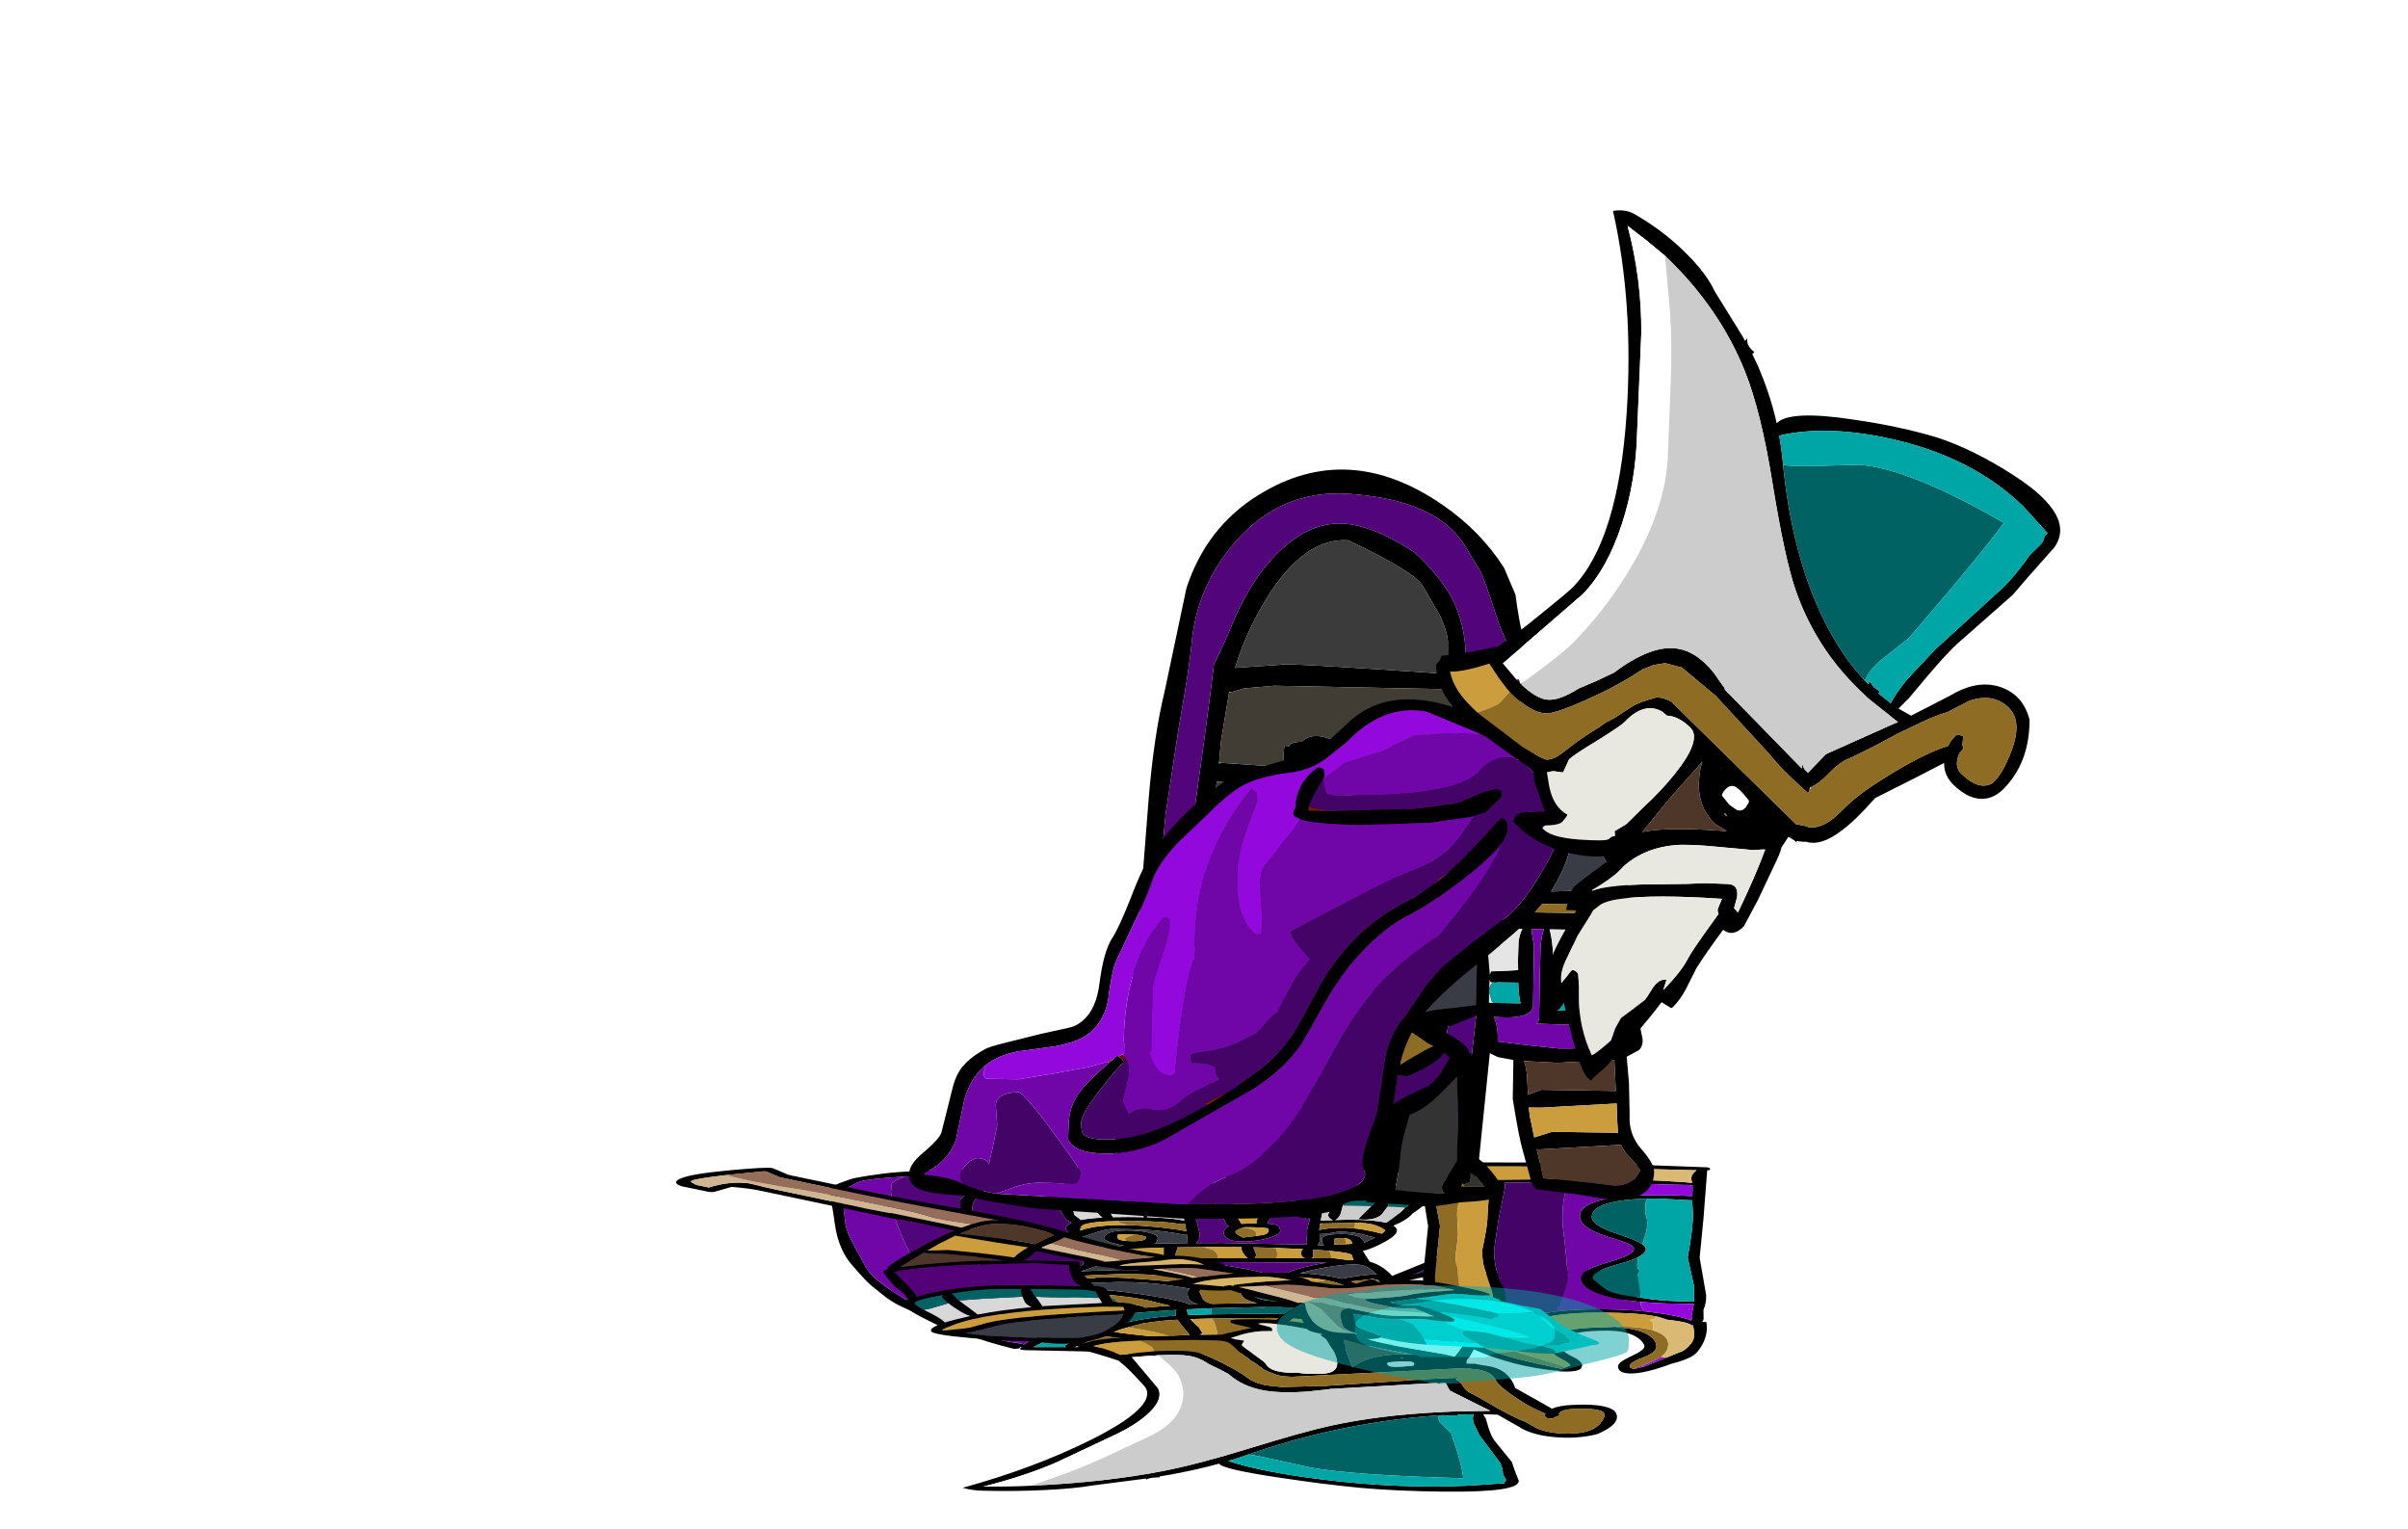 <?xml version="1.0" encoding="UTF-8" standalone="no"?>
<svg xmlns:ffdec="https://www.free-decompiler.com/flash" xmlns:xlink="http://www.w3.org/1999/xlink" ffdec:objectType="frame" height="255.55px" width="402.65px" xmlns="http://www.w3.org/2000/svg">
  <g transform="matrix(1.0, 0.0, 0.0, 1.0, 198.65, 196.05)">
    <filter id="filter0">
      <feOffset dx="3.536" dy="3.535" in="SourceGraphic" result="filterResult0"/>
      <feColorMatrix in="filterResult0" result="filterResult1" type="matrix" values="0 0 0 0 0.0,0 0 0 0 0.0,0 0 0 0 0.0,0 0 0 1 0"/>
      <feColorMatrix in="filterResult1" result="filterResult2" type="matrix" values="1 0 0 0 0,0 1 0 0 0,0 0 1 0 0,0 0 0 0.297 0"/>
    </filter>
    <use ffdec:characterId="461" filter="url(#filter0)" height="212.55" transform="matrix(1.0, 0.0, 0.0, -0.3, -198.65, 59.513)" width="398.95" xlink:href="#sprite0"/>
    <use ffdec:characterId="439" height="74.8" transform="matrix(1.58, 0.109, -0.109, 1.58, -4.378, -119.702)" width="39.6" xlink:href="#shape7"/>
    <use ffdec:characterId="444" height="87.45" transform="matrix(0.999, 0.016, -0.016, 0.999, -45.331, -80.451)" width="124.65" xlink:href="#shape8"/>
    <use ffdec:characterId="432" height="123.05" transform="matrix(0.717, 0.692, -0.692, 0.717, 81.753, -171.87)" width="114.5" xlink:href="#shape2"/>
  </g>
  <defs>
    <g id="sprite0" transform="matrix(1.0, 0.0, 0.0, 1.0, 194.95, 196.05)">
      <use ffdec:characterId="430" height="34.0" transform="matrix(1.0, 0.0, 0.0, 1.0, -20.6, -27.7)" width="46.45" xlink:href="#shape0"/>
      <use ffdec:characterId="431" height="103.5" transform="matrix(1.0, 0.0, 0.0, 1.0, -60.0, -102.35)" width="136.25" xlink:href="#shape1"/>
      <use ffdec:characterId="432" height="123.05" transform="matrix(0.987, 0.157, -0.157, 0.987, -35.092, -191.991)" width="114.5" xlink:href="#shape2"/>
      <use ffdec:characterId="433" height="140.8" transform="matrix(0.996, 0.005, -0.004, 0.836, 39.313, -113.213)" width="48.9" xlink:href="#shape3"/>
      <use ffdec:characterId="434" height="179.0" transform="matrix(0.573, 0.817, -0.817, 0.573, 56.167, -114.656)" width="35.0" xlink:href="#shape4"/>
      <use ffdec:characterId="435" height="75.2" transform="matrix(0.922, 0.093, -0.093, 0.922, -46.491, -99.097)" width="43.0" xlink:href="#shape5"/>
      <use ffdec:characterId="436" height="54.85" transform="matrix(0.717, 0.0, 0.0, 1.0, 15.025, -118.9)" width="82.1" xlink:href="#shape6"/>
    </g>
    <g id="shape0" transform="matrix(1.0, 0.0, 0.0, 1.0, 29.45, 30.75)">
      <path d="M12.95 -26.5 Q12.9 -23.45 13.5 -20.7 13.9 -18.95 14.5 -17.65 14.4 -14.35 15.15 -10.65 16.0 -6.45 16.0 -4.15 L16.0 -2.5 16.2 -2.15 Q17.0 -0.8 17.0 0.1 L16.85 1.0 14.95 1.1 -1.0 1.75 Q-1.45 0.85 -2.25 0.25 L-2.1 0.1 -2.3 -0.65 -2.5 -2.2 Q-2.5 -7.45 -1.75 -12.35 L-2.0 -12.1 Q-3.15 -10.95 -10.25 -6.35 L-13.55 -3.65 Q-15.4 -2.4 -17.55 -2.05 -17.3 -0.3 -18.75 3.05 -19.45 3.55 -20.45 2.85 L-20.45 2.65 Q-22.7 1.9 -26.2 -0.7 -29.15 -3.65 -29.45 -8.95 -29.6 -12.5 -28.75 -14.35 L-28.7 -15.0 -28.6 -15.4 -28.85 -15.65 -28.6 -15.7 -28.15 -17.65 -26.9 -18.3 -26.3 -18.3 -24.75 -18.95 -22.7 -19.4 Q-19.2 -20.1 -17.0 -22.3 L-15.95 -22.65 Q-12.55 -25.45 -9.55 -26.65 -3.2 -29.1 1.3 -24.6 L1.55 -24.35 Q3.4 -28.25 5.9 -29.95 8.6 -31.75 10.8 -29.6 L12.95 -26.5 M9.0 -1.4 L10.65 -4.2 Q11.5 -5.55 13.6 -5.2 L13.5 -7.7 12.95 -11.05 Q12.55 -13.2 12.5 -14.45 L12.45 -16.6 11.75 -16.5 4.5 -15.45 4.45 -1.1 5.85 -1.1 9.0 -1.05 9.05 -1.05 9.35 -1.05 9.0 -1.4 M14.0 -0.95 L13.2 -2.85 10.5 -1.05 14.0 -0.95 M-12.4 -15.5 Q-13.25 -14.75 -18.35 -12.85 -23.95 -10.75 -26.75 -11.15 L-27.05 -9.25 Q-27.7 -5.3 -24.4 -1.9 L-24.15 -1.65 Q-23.2 -0.7 -20.4 0.9 -20.35 0.85 -20.25 0.95 L-20.2 0.4 Q-19.95 -1.05 -20.0 -1.9 L-21.65 -1.55 -24.15 -1.85 Q-24.25 -1.85 -24.35 -1.95 L-23.9 -2.7 -21.7 -4.1 Q-19.8 -4.7 -18.55 -3.65 L-18.0 -4.3 Q-17.55 -4.75 -16.05 -5.45 -14.7 -6.2 -14.2 -6.7 L-11.9 -8.3 Q-10.1 -9.5 -9.6 -10.0 L-7.65 -11.35 Q-9.0 -11.9 -10.45 -13.35 L-12.3 -15.4 -12.35 -15.55 -12.4 -15.5" fill="#000000" fill-rule="evenodd" stroke="none"/>
      <path d="M9.0 -1.05 L9.0 -1.4 9.05 -1.05 9.0 -1.05" fill="#5b6171" fill-rule="evenodd" stroke="none"/>
      <path d="M9.0 -1.05 L5.85 -1.1 4.45 -1.1 4.5 -15.45 11.75 -16.5 12.45 -16.6 12.5 -14.45 Q12.55 -13.2 12.95 -11.05 L13.5 -7.7 13.6 -5.2 Q11.5 -5.55 10.65 -4.2 L9.0 -1.4 9.0 -1.05 M-24.4 -1.9 Q-27.7 -5.3 -27.05 -9.25 L-26.75 -11.15 Q-23.95 -10.75 -18.35 -12.85 -13.25 -14.75 -12.4 -15.5 L-12.3 -15.4 -10.45 -13.35 Q-9.0 -11.9 -7.65 -11.35 L-9.6 -10.0 Q-10.1 -9.5 -11.9 -8.3 L-14.2 -6.7 Q-14.7 -6.2 -16.05 -5.45 -17.55 -4.75 -18.0 -4.3 L-18.55 -3.65 Q-19.8 -4.7 -21.7 -4.1 L-23.9 -2.7 -24.35 -1.95 -24.4 -1.9 M14.0 -0.95 L10.5 -1.05 13.2 -2.85 14.0 -0.95 M-24.15 -1.65 L-24.15 -1.85 -21.65 -1.55 -20.0 -1.9 Q-19.95 -1.05 -20.2 0.4 L-20.4 0.9 Q-23.2 -0.7 -24.15 -1.65" fill="#332d26" fill-rule="evenodd" stroke="none"/>
    </g>
    <g id="shape1" transform="matrix(1.0, 0.0, 0.0, 1.0, -40.9, -52.0)">
      <path d="M176.85 86.0 L177.0 90.05 177.15 92.35 Q177.2 94.1 176.5 95.3 174.45 99.0 165.75 99.0 L156.7 98.3 Q152.35 97.55 150.2 96.4 L142.5 105.5 135.2 95.65 Q133.6 101.6 131.45 103.6 L130.95 106.15 130.3 109.6 Q131.45 110.45 132.8 112.65 136.0 117.75 136.0 120.9 136.0 122.45 135.4 123.65 L136.55 125.4 Q138.1 128.2 138.55 130.25 L140.65 135.3 142.5 139.9 Q142.5 140.85 141.15 142.3 L141.0 142.5 141.0 142.6 Q141.0 143.9 139.0 144.85 136.4 146.0 131.25 146.0 L128.3 145.9 128.15 146.05 127.5 146.5 126.7 145.8 Q122.4 145.35 119.5 144.0 L117.25 142.75 116.15 143.75 Q112.65 147.0 111.75 147.0 108.3 147.0 104.85 143.5 L100.75 145.05 Q94.8 147.0 89.25 147.0 81.25 147.0 78.5 145.0 77.0 143.95 77.0 142.05 77.0 140.2 77.9 137.5 L78.15 136.9 75.8 137.7 71.5 139.0 Q70.45 139.35 68.1 140.4 L66.3 141.2 67.1 143.55 72.0 154.5 71.75 155.1 Q71.55 155.5 70.75 155.5 L70.3 155.45 69.75 155.5 67.3 155.0 62.5 155.0 57.15 154.25 Q52.75 153.8 50.3 152.75 47.55 151.6 45.5 150.3 44.7 149.8 43.0 147.6 41.5 145.7 41.15 144.6 L40.9 144.75 Q41.45 138.3 42.0 124.8 42.6 110.1 45.0 101.3 47.3 92.35 48.3 89.75 L50.55 83.75 Q52.05 80.15 53.5 78.05 58.7 70.1 61.6 66.15 66.6 59.3 72.0 55.0 L72.7 55.2 Q73.0 55.3 73.0 56.1 L73.5 56.05 73.5 56.0 73.3 56.0 73.15 55.85 Q73.0 55.65 73.0 54.9 73.0 54.45 73.75 54.3 L85.0 53.5 88.15 53.05 91.75 52.45 92.5 52.0 92.75 52.35 93.5 52.25 Q93.5 52.05 101.45 52.1 L110.5 52.5 122.5 54.0 126.2 55.25 Q130.0 56.45 132.55 56.75 135.55 57.15 140.45 59.35 145.5 61.55 145.5 62.65 L145.45 63.4 145.3 63.45 147.35 65.35 150.8 69.0 Q152.3 70.15 156.35 71.85 158.35 72.75 158.5 74.5 L159.75 74.95 Q162.35 76.0 163.0 76.8 L162.3 78.35 Q164.55 78.4 167.8 79.5 170.05 80.25 174.55 82.25 176.4 83.2 176.85 86.0 M175.2 91.45 L175.0 89.9 Q175.0 85.65 173.25 84.35 171.15 82.75 161.4 80.05 157.9 86.55 151.6 94.65 L152.5 95.0 155.55 95.75 165.9 96.75 Q173.25 96.75 174.8 93.75 175.35 92.8 175.2 91.45 M119.3 55.8 Q110.45 54.25 100.9 54.25 L94.4 54.45 96.55 56.75 Q97.45 57.45 98.65 59.3 100.95 60.75 108.65 60.75 112.8 60.75 115.85 59.3 L118.05 57.8 119.25 55.95 119.35 55.85 119.3 55.8 M122.4 70.85 Q126.45 69.3 130.3 66.05 L130.85 65.6 129.05 64.75 Q121.2 61.05 118.8 61.0 L118.65 60.85 118.55 60.35 116.9 61.25 114.75 62.1 115.75 63.8 117.5 68.75 118.4 71.3 118.65 71.9 119.7 71.65 121.8 71.05 122.4 70.85 M106.0 63.0 L103.5 62.9 102.95 62.9 103.5 63.65 102.85 67.15 101.75 70.5 101.6 71.05 101.5 71.35 101.5 71.4 101.45 71.6 102.4 71.7 105.1 71.95 114.65 72.25 116.15 72.2 112.7 62.65 108.5 63.0 106.0 63.0 M92.85 56.15 L91.85 54.75 91.85 54.7 91.05 54.8 84.5 56.0 82.1 56.0 Q83.05 56.95 84.2 58.95 L84.7 59.85 86.3 62.4 87.95 61.7 Q92.35 59.9 95.25 59.45 L95.9 59.35 95.05 58.5 92.85 56.15 M98.0 61.75 L97.95 61.7 97.55 61.05 96.15 61.55 Q91.8 63.0 90.0 63.8 L88.6 64.5 88.4 64.55 88.75 64.8 91.05 67.05 91.15 67.15 93.55 69.25 Q96.2 70.6 98.25 71.05 L99.3 71.25 100.0 68.15 101.35 62.8 98.8 62.35 Q98.2 62.1 98.0 61.75 M78.0 60.75 L78.5 61.55 81.35 65.55 Q82.05 64.5 84.6 63.2 L83.6 61.85 83.55 61.75 83.5 61.7 82.45 60.15 81.9 59.35 Q80.5 57.2 80.5 56.6 80.5 56.25 80.65 56.0 L75.2 56.0 76.45 58.1 78.0 60.75 M88.3 67.6 L87.25 66.55 86.35 65.5 Q83.95 66.6 82.6 67.25 L83.5 68.3 85.6 70.6 86.8 71.95 Q88.45 73.65 90.05 74.25 93.85 75.65 99.0 76.65 L99.15 76.7 99.05 76.25 99.0 74.3 99.05 73.5 97.55 73.15 Q92.65 71.75 88.3 67.6 M82.45 71.95 L82.3 71.8 82.2 71.75 78.75 74.05 Q74.7 76.35 72.5 76.5 L72.55 76.6 72.35 76.5 72.25 76.5 71.45 76.45 71.2 76.9 71.15 77.0 71.5 78.25 74.0 83.05 74.05 82.45 74.25 82.05 Q85.75 81.45 88.8 79.1 L90.5 77.55 91.5 77.1 89.0 75.8 85.15 73.0 82.9 70.9 82.5 71.45 82.45 71.95 M105.0 74.25 L101.1 73.85 101.1 73.9 100.85 77.0 105.0 77.65 112.4 78.25 114.15 78.25 114.4 78.25 116.35 78.25 116.7 78.2 118.7 78.05 117.05 74.4 114.5 74.5 113.95 74.5 112.85 74.5 111.75 74.5 105.3 74.25 105.0 74.25 M74.8 84.6 L75.55 86.15 76.0 86.9 79.1 86.6 Q84.8 86.25 89.5 84.55 91.85 83.7 94.05 82.3 L97.45 79.55 98.15 79.05 96.2 78.6 93.95 77.95 Q93.35 79.5 87.9 81.8 81.1 84.7 75.0 84.5 L74.7 84.45 74.8 84.6 M82.0 95.3 L81.95 95.55 85.7 96.15 89.9 96.75 Q95.25 96.75 99.95 94.9 L103.95 93.35 104.25 93.25 103.55 92.5 102.3 90.75 Q100.25 92.15 94.5 93.6 85.5 95.9 85.5 94.5 L88.5 94.5 85.5 94.45 81.15 94.05 80.75 94.0 82.0 95.3 M83.1 98.2 L84.3 99.5 Q87.7 103.3 88.25 103.3 98.05 103.3 105.55 100.1 108.85 98.75 111.6 97.1 107.95 96.35 105.45 94.35 104.9 95.35 101.5 96.8 96.5 99.0 90.0 99.0 L85.4 98.55 83.1 98.2 M89.4 92.25 Q94.45 92.25 98.15 90.25 L101.35 88.6 101.65 89.4 Q101.0 87.85 101.0 86.4 101.0 83.25 101.35 82.1 101.75 80.85 102.75 79.85 L101.35 79.65 Q100.5 81.6 94.6 84.75 86.65 89.0 78.5 89.0 L77.35 88.85 77.1 88.8 78.55 91.1 79.5 91.0 84.45 91.65 89.4 92.25 M121.4 80.1 L121.15 80.1 121.4 80.3 Q123.5 81.95 123.5 85.1 123.5 87.5 122.8 88.75 L121.8 90.0 Q120.5 91.0 118.25 91.0 112.65 91.0 110.8 88.85 L110.55 88.5 Q110.0 87.7 110.0 85.6 110.0 82.85 112.1 80.95 L112.7 80.5 112.1 80.5 105.0 80.1 104.55 80.6 Q103.55 81.9 103.5 83.25 L103.25 84.95 103.0 86.75 Q103.0 88.75 105.25 91.0 L106.05 91.75 107.3 92.75 Q110.95 95.25 116.4 95.25 120.95 95.25 124.15 93.25 L124.3 93.2 124.4 93.1 125.7 92.1 127.55 90.0 Q128.1 89.25 128.95 86.7 L129.8 83.35 Q129.8 82.5 128.65 80.35 L127.9 78.65 121.4 80.1 M118.8 81.55 L116.75 81.45 Q112.0 81.75 112.0 85.8 112.0 86.9 113.55 87.75 114.75 88.4 116.4 88.65 L118.4 88.75 Q120.15 88.75 121.0 86.8 121.45 85.85 121.5 85.1 121.5 82.1 118.8 81.55 M113.5 97.5 Q110.4 100.1 105.75 102.2 L102.75 103.4 124.25 103.05 121.9 101.6 Q118.75 99.3 117.8 97.45 L116.25 97.5 113.5 97.35 113.45 97.35 113.5 97.5 M122.85 73.2 L119.6 74.05 Q120.5 76.25 120.55 77.85 L124.7 76.95 Q128.4 75.85 131.4 73.85 133.45 72.45 137.2 68.75 L137.45 68.5 137.0 68.5 132.7 66.55 130.0 68.8 Q127.95 70.65 125.55 71.95 L122.85 73.2 M142.1 67.35 L142.45 66.35 141.65 67.2 Q137.65 71.6 136.5 73.3 L135.1 74.85 Q135.8 75.1 136.7 75.8 L139.4 78.4 141.05 71.6 142.1 67.35 M153.8 73.45 L149.8 70.75 Q146.1 68.15 144.8 66.35 L143.6 71.45 Q145.75 72.1 148.3 75.1 L149.7 76.75 152.9 80.4 153.65 79.45 156.5 74.85 156.35 74.8 156.25 74.75 153.8 73.45 M134.2 62.35 L136.05 60.15 Q133.7 59.2 132.5 59.0 L122.6 56.45 122.35 56.4 122.2 56.75 120.85 58.55 Q122.35 58.8 124.8 59.95 127.35 61.15 132.6 64.0 L134.2 62.35 M140.45 65.35 L142.55 63.1 139.65 61.7 137.5 60.75 Q137.4 61.5 136.05 63.1 L136.0 63.1 135.35 63.9 134.5 64.75 134.35 64.9 138.3 67.05 138.45 67.45 138.55 67.3 140.45 65.35 M131.6 77.25 Q132.75 77.55 134.25 78.5 L138.45 81.15 138.8 80.25 136.0 78.05 133.75 75.9 131.65 77.1 131.5 77.2 131.6 77.25 M137.85 82.65 L137.9 82.5 137.5 82.5 Q136.55 82.5 133.2 80.7 L131.5 79.8 Q132.0 81.4 132.0 83.8 132.0 86.3 130.85 88.75 L133.3 88.65 Q134.05 88.75 134.75 89.15 L137.85 82.65 M140.8 84.9 L139.7 83.3 139.25 84.55 138.1 87.65 136.35 92.1 138.25 91.2 Q140.75 90.05 143.35 88.4 L140.8 84.9 M130.15 90.15 L128.75 92.05 128.3 92.6 128.55 92.7 130.15 93.2 132.05 94.05 132.5 93.5 132.65 93.6 133.7 91.35 132.8 91.05 130.3 90.25 130.2 90.05 130.15 90.15 M126.75 94.1 Q123.8 96.5 119.75 97.25 L122.35 99.3 Q125.95 101.75 128.45 102.05 L128.5 102.0 128.6 102.05 129.05 102.05 129.95 101.8 130.0 101.75 Q131.15 100.95 132.0 98.25 L132.65 96.5 132.5 96.5 Q131.35 96.5 129.1 95.45 L126.75 94.1 M139.35 97.15 L142.75 102.3 152.2 90.35 Q157.85 82.8 160.05 77.55 L157.95 77.0 Q156.45 80.35 151.05 85.8 142.95 93.95 136.6 94.0 137.7 94.85 139.35 97.15 M142.75 83.35 L143.35 84.05 Q144.8 85.85 145.25 87.05 L148.5 84.55 151.7 81.7 Q150.45 81.0 148.15 78.75 L146.8 77.35 143.05 73.35 142.45 75.25 140.4 81.4 Q141.5 81.9 142.75 83.35 M72.05 58.5 L72.0 58.5 Q69.35 59.7 67.1 62.75 66.35 63.8 65.9 64.75 L63.3 68.0 59.2 73.6 Q56.8 76.85 55.55 79.25 52.1 85.75 50.2 90.45 47.7 96.65 47.0 101.75 L45.15 113.0 Q44.05 119.7 43.8 124.25 L43.4 135.45 43.15 143.85 Q44.25 144.8 44.85 146.05 45.85 148.0 46.65 148.65 48.35 149.95 53.7 151.0 L57.15 151.6 64.25 152.5 65.25 152.75 Q65.75 152.75 66.1 152.3 L66.15 152.2 67.9 152.75 67.1 151.1 64.8 144.3 63.0 138.35 63.0 133.6 Q63.0 127.3 64.05 118.85 L66.0 104.25 67.05 89.2 Q67.4 84.15 68.35 80.45 L68.65 79.25 68.7 79.1 68.6 78.9 68.5 77.15 Q68.5 76.35 68.75 75.85 69.0 75.35 69.55 74.9 L72.8 69.35 Q75.55 64.95 76.85 63.3 L76.8 63.2 76.65 63.0 76.6 62.95 75.8 61.75 74.65 59.7 73.75 57.5 72.05 58.5 M80.55 68.05 L78.2 65.05 75.0 70.6 73.5 72.95 73.15 73.45 72.95 73.8 73.65 73.5 77.05 72.3 79.45 70.75 Q80.0 70.4 80.6 70.2 L80.5 68.05 80.55 68.05 M73.05 86.0 L72.0 85.9 70.6 81.15 70.15 83.75 Q69.15 89.1 69.0 91.05 L68.55 98.1 68.0 105.3 66.25 118.75 Q65.0 128.65 65.0 133.5 65.0 136.3 65.8 139.45 L67.25 138.65 Q69.85 137.3 70.25 137.25 L74.35 135.85 Q77.35 134.95 78.8 135.1 L79.5 133.05 80.4 128.4 Q80.8 126.35 81.6 125.35 L81.0 124.25 Q80.5 122.9 80.7 121.3 L81.0 119.85 Q81.0 115.2 81.25 114.0 81.8 111.5 83.7 110.65 L83.65 110.55 84.0 109.0 83.5 102.55 83.75 102.45 83.0 101.05 Q79.5 97.25 79.5 96.75 L79.55 96.1 Q77.05 94.55 73.5 87.05 L73.05 86.0 M79.45 139.9 Q79.0 141.25 79.0 142.1 79.0 143.1 80.55 143.75 L84.15 144.55 Q84.0 144.2 84.0 143.3 L84.1 140.85 Q84.3 138.65 84.8 135.95 L85.05 134.5 Q85.85 130.45 86.75 128.15 84.55 127.75 83.15 126.85 L82.75 127.9 Q82.0 129.7 82.0 130.0 82.0 131.9 81.5 134.05 L80.8 136.15 79.95 138.4 79.45 139.9 M124.7 109.65 Q128.4 108.5 128.5 107.05 L128.7 104.5 128.1 104.4 125.5 105.5 125.0 105.5 122.0 105.5 121.7 105.5 122.0 106.0 122.0 110.3 124.7 109.65 M127.35 116.65 Q128.5 116.15 128.5 113.55 L127.3 113.3 127.0 113.25 125.55 113.25 125.5 113.55 125.5 116.25 125.85 116.6 126.75 116.75 127.35 116.65 M130.0 116.8 Q129.05 119.0 126.75 119.0 124.0 119.0 123.5 116.9 L123.5 114.6 Q123.5 113.4 123.85 112.55 L122.75 112.8 Q123.1 114.15 123.1 115.85 L123.05 119.0 123.25 119.0 Q124.1 119.0 125.1 119.65 L126.25 120.3 Q128.95 120.3 131.15 118.0 L132.35 117.0 130.8 114.55 130.5 114.15 Q130.5 115.6 130.0 116.8 M128.8 122.2 L127.25 122.5 Q125.3 122.5 124.35 122.0 L123.0 121.3 123.15 124.45 123.2 124.9 123.7 124.9 123.85 124.9 126.9 125.1 127.85 125.2 127.95 125.2 128.7 125.3 Q131.1 125.4 132.5 123.8 L133.35 122.6 134.0 121.25 Q134.0 120.45 133.5 119.2 L131.75 120.6 Q130.1 121.75 128.8 122.2 M137.35 133.6 L136.75 131.55 135.0 127.15 134.2 125.25 Q132.15 127.0 128.0 127.0 L125.7 126.8 Q126.45 128.2 126.65 131.0 L126.95 134.8 127.0 136.05 127.45 138.9 128.2 143.65 131.15 143.75 134.7 143.65 Q133.85 142.0 132.95 138.9 L132.75 138.2 131.7 134.5 129.5 127.25 Q132.05 126.2 133.4 129.7 L134.45 134.25 134.5 134.55 Q134.55 136.2 135.35 138.65 L136.05 140.6 137.15 143.3 138.0 143.05 138.0 142.75 Q138.0 142.2 139.0 141.4 140.0 140.6 140.0 139.85 L138.8 137.2 138.6 136.75 137.35 133.6 M125.1 134.3 L124.95 133.4 124.5 129.85 Q124.5 127.7 125.3 126.75 L124.95 126.7 123.25 126.5 123.5 130.5 123.35 134.05 123.25 134.7 123.2 134.8 121.75 137.25 120.05 139.75 118.85 141.15 118.8 141.2 119.0 141.3 Q121.95 142.7 125.6 143.35 L125.5 142.6 125.55 138.6 125.5 138.0 125.1 134.3 M121.55 132.6 L121.55 132.3 121.6 129.95 Q120.95 131.15 119.3 133.0 L119.05 133.3 118.7 133.7 Q116.65 136.0 116.0 136.0 113.65 136.0 113.5 134.0 113.75 131.6 113.5 130.8 112.5 127.45 112.5 125.9 L112.55 125.0 112.5 125.0 110.0 124.7 109.55 127.05 Q109.1 129.4 109.0 130.55 L109.1 134.15 Q108.85 136.5 106.75 136.5 103.8 136.5 102.15 133.65 L102.0 133.4 102.1 135.55 102.15 135.9 Q102.5 137.8 104.05 139.25 109.75 144.75 111.4 144.75 113.1 144.75 116.3 141.05 L116.7 140.6 116.8 140.45 120.0 136.5 Q121.25 135.05 121.55 132.6 M115.8 105.5 L112.25 105.5 112.5 107.35 112.0 111.6 115.45 111.3 120.3 110.6 120.05 109.9 120.0 108.15 120.05 106.95 Q120.2 106.1 120.6 105.5 L115.8 105.5 M103.5 111.75 L106.65 111.75 110.05 111.7 110.0 111.0 Q110.0 109.45 110.55 107.15 L111.0 105.5 106.0 105.5 98.85 105.5 99.05 108.65 99.35 111.6 103.5 111.75 M121.45 127.45 L121.15 123.7 Q120.9 121.05 121.0 119.25 L120.85 114.7 Q120.85 113.8 121.0 113.1 L106.75 114.0 102.35 113.95 Q102.8 114.8 102.95 116.35 L103.0 119.5 102.25 129.6 103.95 131.6 Q105.55 133.8 106.0 134.0 L106.4 131.05 Q106.6 128.9 107.0 127.8 L107.5 124.3 107.9 123.35 107.5 122.75 107.0 120.4 Q107.0 113.65 111.75 115.05 113.6 115.6 115.0 117.3 116.5 119.05 116.5 121.0 L116.25 123.5 Q115.8 124.45 114.4 124.8 L114.5 126.3 115.25 129.6 116.0 133.05 116.05 133.3 116.25 133.55 116.45 133.2 118.0 130.4 Q119.2 128.55 121.0 127.5 L121.5 127.65 121.45 127.45 M112.4 117.9 L110.25 117.05 109.45 118.5 Q109.0 119.35 109.0 120.15 109.0 120.75 109.6 121.75 L109.7 121.9 110.2 122.5 Q110.5 122.8 110.75 122.8 113.9 122.8 114.5 122.0 L114.5 120.85 Q114.5 119.3 113.9 118.75 113.55 118.4 112.4 117.9 M91.35 110.75 L97.0 111.45 97.0 105.5 95.3 105.5 95.15 105.35 95.1 105.25 91.3 105.5 90.75 105.5 86.15 104.9 85.85 104.8 85.95 105.75 86.0 109.3 Q87.3 109.4 90.65 110.6 L91.35 110.75 M90.7 115.15 Q89.25 115.55 89.25 117.25 L89.3 118.5 Q89.4 118.8 90.25 118.8 L92.15 118.7 92.45 118.6 Q93.35 118.35 94.0 117.5 94.3 115.0 91.8 115.0 L91.35 115.05 90.7 115.15 M101.0 113.95 L95.45 113.65 Q96.0 114.8 96.0 116.85 96.0 118.55 94.55 119.75 93.05 121.0 90.75 121.0 88.45 121.0 87.5 119.05 L87.0 117.0 Q87.0 115.45 88.4 114.05 89.3 113.1 90.4 112.6 88.9 111.85 87.8 111.75 L85.4 111.4 84.25 114.1 Q83.6 115.7 83.3 117.25 L85.1 119.3 Q87.4 121.8 88.25 121.8 93.9 121.8 97.15 120.4 98.85 119.65 100.5 118.5 L100.9 118.65 101.0 114.05 101.25 113.95 101.0 113.95 M83.3 121.25 L83.0 120.9 83.05 121.35 Q83.1 123.4 83.5 124.0 84.8 126.0 89.55 126.25 L90.9 126.25 Q95.25 126.25 97.95 125.4 L100.0 124.5 100.55 124.7 100.8 120.55 Q99.85 121.3 97.55 122.25 L97.35 122.35 97.2 122.4 96.55 122.65 96.4 122.7 96.3 122.75 96.2 122.8 96.1 122.85 92.2 123.85 90.0 124.0 Q85.8 124.0 83.3 121.25 M100.05 133.55 L100.0 132.05 100.45 126.55 98.5 127.5 Q96.65 128.15 94.15 128.4 94.75 129.95 94.95 132.3 L95.0 135.3 95.0 136.6 95.0 140.5 94.85 144.3 99.85 143.15 103.45 141.95 102.0 140.0 101.1 138.4 Q100.25 136.4 100.05 133.55 M93.0 135.5 L93.05 131.85 Q93.2 129.4 93.75 128.4 L91.0 128.5 88.5 128.4 87.3 135.85 87.25 136.05 86.4 141.0 Q85.95 143.55 85.85 144.7 L88.9 144.75 93.5 144.45 Q93.15 143.35 93.05 141.3 L93.05 140.75 93.0 136.75 93.0 135.5" fill="#000000" fill-rule="evenodd" stroke="none"/>
      <path d="M65.9 64.75 Q65.0 66.4 65.0 67.75 65.0 68.65 65.15 68.75 L66.0 69.0 66.55 68.75 Q67.4 66.75 68.8 65.45 L70.0 64.55 Q70.0 63.3 71.5 61.75 73.0 60.2 73.0 59.6 73.0 58.8 72.7 58.7 L72.05 58.5 73.75 57.5 74.65 59.7 Q73.65 60.5 72.5 62.05 71.25 63.8 69.3 67.5 68.25 69.4 67.05 72.4 L65.0 77.55 60.35 87.95 Q57.55 94.4 56.55 98.25 55.0 104.0 53.3 117.1 51.5 131.05 51.5 139.25 L51.4 142.6 51.5 147.0 Q51.6 148.3 53.45 150.7 L53.7 151.0 Q48.35 149.95 46.65 148.65 45.85 148.0 44.85 146.05 44.25 144.8 43.15 143.85 L43.4 135.45 43.8 124.25 Q44.05 119.7 45.15 113.0 L47.0 101.75 Q47.7 96.65 50.2 90.45 52.1 85.75 55.55 79.25 56.8 76.85 59.2 73.6 L63.3 68.0 65.9 64.75" fill="#7006a8" fill-rule="evenodd" stroke="none"/>
      <path d="M119.25 55.95 L118.05 57.8 115.85 59.3 Q112.8 60.75 108.65 60.75 100.95 60.75 98.65 59.3 97.45 57.45 96.55 56.75 L94.4 54.45 100.9 54.25 Q110.45 54.25 119.3 55.8 L119.25 55.95 M113.5 97.35 L116.25 97.5 117.8 97.45 Q118.75 99.3 121.9 101.6 L124.25 103.05 102.75 103.4 105.75 102.2 Q110.4 100.1 113.5 97.5 L113.5 97.35 M139.35 97.15 Q137.7 94.85 136.6 94.0 142.95 93.95 151.05 85.8 156.45 80.35 157.95 77.0 L160.05 77.55 Q157.85 82.8 152.2 90.35 L142.75 102.3 139.35 97.15 M74.65 59.7 L75.8 61.75 76.6 62.95 76.65 63.0 76.8 63.2 76.85 63.3 Q75.55 64.95 72.8 69.35 L69.55 74.9 Q69.0 75.35 68.75 75.85 68.5 76.35 68.5 77.15 L68.6 78.9 68.7 79.1 68.65 79.25 68.35 80.45 Q67.4 84.15 67.05 89.2 L66.0 104.25 64.05 118.85 Q63.0 127.3 63.0 133.6 L63.0 138.35 64.8 144.3 67.1 151.1 67.9 152.75 66.15 152.2 66.1 152.3 Q65.75 152.75 65.25 152.75 L64.25 152.5 57.15 151.6 53.7 151.0 53.45 150.7 Q51.6 148.3 51.5 147.0 L51.4 142.6 51.5 139.25 Q51.5 131.05 53.3 117.1 55.0 104.0 56.55 98.25 57.55 94.4 60.35 87.95 L65.0 77.55 67.05 72.4 Q68.25 69.4 69.3 67.5 71.25 63.8 72.5 62.05 73.65 60.5 74.65 59.7 M84.1 140.85 L84.0 143.3 Q84.0 144.2 84.15 144.55 L80.55 143.75 Q79.0 143.1 79.0 142.1 79.0 141.25 79.45 139.9 L81.2 140.4 84.1 140.85 M138.8 137.2 L140.0 139.85 Q140.0 140.6 139.0 141.4 138.0 142.2 138.0 142.75 L138.0 143.05 137.15 143.3 136.05 140.6 135.35 138.65 138.0 138.0 138.95 137.55 138.8 137.2 M125.55 138.6 L125.5 142.6 125.6 143.35 Q121.95 142.7 119.0 141.3 L118.85 141.15 120.05 139.75 121.75 137.25 Q123.4 138.15 125.55 138.6 M127.45 138.9 L130.0 139.0 132.95 138.9 Q133.85 142.0 134.7 143.65 L131.15 143.75 128.2 143.65 127.45 138.9 M116.0 133.05 L115.25 129.6 114.5 126.3 114.4 124.8 Q115.8 124.45 116.25 123.5 L116.5 121.0 Q116.5 119.05 115.0 117.3 113.6 115.6 111.75 115.05 107.0 113.65 107.0 120.4 L107.5 122.75 107.9 123.35 107.5 124.3 107.0 127.8 Q106.6 128.9 106.4 131.05 L106.0 134.0 Q105.55 133.8 103.95 131.6 L102.25 129.6 103.0 119.5 102.95 116.35 Q102.8 114.8 102.35 113.95 L106.75 114.0 121.0 113.1 Q120.85 113.8 120.85 114.7 L121.0 119.25 Q120.9 121.05 121.15 123.7 L121.45 127.45 121.0 127.5 Q119.2 128.55 118.0 130.4 L116.45 133.2 116.0 133.05 M101.1 138.4 L102.0 140.0 103.45 141.95 99.85 143.15 94.85 144.3 95.0 140.5 98.1 139.75 Q100.05 139.15 101.1 138.4 M93.05 140.75 L93.05 141.3 Q93.15 143.35 93.5 144.45 L88.9 144.75 85.85 144.7 Q85.95 143.55 86.4 141.0 L88.25 141.0 93.05 140.75" fill="#52047b" fill-rule="evenodd" stroke="none"/>
      <path d="M82.45 71.95 L82.5 71.45 82.9 70.9 85.15 73.0 89.0 75.8 91.5 77.1 90.5 77.55 88.8 79.1 Q85.75 81.45 74.25 82.05 L74.05 82.45 74.0 83.05 71.5 78.25 71.15 77.0 71.2 76.9 71.45 76.45 72.25 76.5 72.35 76.5 72.55 76.6 72.5 76.5 Q74.7 76.35 78.75 74.05 L82.2 71.75 82.3 71.8 82.45 71.95 M75.0 84.5 L74.8 84.6 74.7 84.45 75.0 84.5 M85.5 94.45 L88.5 94.5 85.5 94.5 85.5 94.45 M89.4 92.25 L84.45 91.65 79.5 91.0 78.55 91.1 77.1 88.8 77.35 88.85 78.5 89.0 Q86.65 89.0 94.6 84.75 100.5 81.6 101.35 79.65 L102.75 79.85 Q101.75 80.85 101.35 82.1 101.0 83.25 101.0 86.4 101.0 87.85 101.65 89.4 L101.35 88.6 98.15 90.25 Q94.45 92.25 89.4 92.25 M83.1 98.2 L85.4 98.55 90.0 99.0 Q96.5 99.0 101.5 96.8 104.9 95.35 105.45 94.35 107.95 96.35 111.6 97.1 108.85 98.75 105.55 100.1 98.05 103.3 88.25 103.3 87.7 103.3 84.3 99.5 L83.1 98.2 M141.65 67.2 L142.1 67.35 141.05 71.6 139.4 78.4 136.7 75.8 Q135.8 75.1 135.1 74.85 L136.5 73.3 Q137.65 71.6 141.65 67.2 M131.65 77.1 L131.6 77.25 131.5 77.2 131.65 77.1 M137.5 82.5 L137.85 82.65 134.75 89.15 Q134.05 88.75 133.3 88.65 L130.85 88.75 Q132.0 86.3 132.0 83.8 132.0 81.4 131.5 79.8 L133.2 80.7 Q136.55 82.5 137.5 82.5 M130.3 90.25 L130.15 90.15 130.2 90.05 130.3 90.25 M126.75 94.1 L129.1 95.45 Q131.35 96.5 132.5 96.5 L132.65 96.5 132.0 98.25 Q131.15 100.95 130.0 101.75 L129.95 101.8 129.05 102.05 128.6 102.05 128.5 102.0 128.45 102.05 Q125.95 101.75 122.35 99.3 L119.75 97.25 Q123.8 96.5 126.75 94.1 M80.55 68.05 L80.5 68.05 80.6 70.2 Q80.0 70.4 79.45 70.75 L77.05 72.3 73.65 73.5 72.95 73.8 73.15 73.45 73.5 72.95 75.0 70.6 78.2 65.05 80.55 68.05 M130.0 116.8 Q130.5 115.6 130.5 114.15 L130.8 114.55 132.35 117.0 131.15 118.0 Q128.95 120.3 126.25 120.3 L125.1 119.65 Q124.1 119.0 123.25 119.0 L123.05 119.0 123.1 115.85 Q123.1 114.15 122.75 112.8 L123.85 112.55 Q123.5 113.4 123.5 114.6 L123.5 116.9 Q124.0 119.0 126.75 119.0 129.05 119.0 130.0 116.8 M101.0 114.05 L100.9 118.65 100.5 118.5 Q98.85 119.65 97.15 120.4 93.9 121.8 88.25 121.8 87.4 121.8 85.1 119.3 L83.3 117.25 Q83.6 115.7 84.25 114.1 L85.4 111.4 87.8 111.75 Q88.9 111.85 90.4 112.6 89.3 113.1 88.4 114.05 87.0 115.45 87.0 117.0 L87.5 119.05 Q88.45 121.0 90.75 121.0 93.05 121.0 94.55 119.75 96.0 118.55 96.0 116.85 96.0 114.8 95.45 113.65 L101.0 113.95 101.0 114.05" fill="#393b45" fill-rule="evenodd" stroke="none"/>
      <path d="M116.9 61.25 L119.15 64.55 Q121.85 68.9 122.4 70.85 L121.8 71.05 119.7 71.65 119.0 71.8 118.4 71.3 117.5 68.75 115.75 63.8 114.75 62.1 116.9 61.25 M103.5 62.9 L106.0 63.0 106.0 63.5 Q105.7 69.2 105.1 71.95 L102.4 71.7 101.55 71.6 101.5 71.4 101.5 71.35 101.6 71.05 101.75 70.5 102.85 67.15 103.5 63.65 103.5 62.9 M84.2 58.95 Q83.05 56.95 82.1 56.0 L84.5 56.0 91.05 54.8 91.85 54.7 91.85 54.75 92.85 56.15 Q87.7 58.65 84.2 58.95 M88.6 64.5 L90.0 63.8 Q91.8 63.0 96.15 61.55 L97.55 61.05 97.95 61.7 98.0 61.75 Q97.6 63.1 93.75 65.5 L91.05 67.05 88.75 64.8 88.6 64.5 M110.8 88.85 L110.6 88.85 110.55 88.5 110.8 88.85 M107.3 92.75 L108.5 92.25 111.05 91.25 Q120.1 91.25 122.4 92.2 L124.15 93.25 Q120.95 95.25 116.4 95.25 110.95 95.25 107.3 92.75 M122.2 56.75 L122.35 56.4 122.6 56.45 132.5 59.0 Q133.7 59.2 136.05 60.15 L134.2 62.35 Q131.65 61.7 126.5 59.1 123.8 57.7 122.2 56.75 M125.0 105.5 L125.5 105.5 128.1 104.4 128.7 104.5 128.5 107.05 Q128.4 108.5 124.7 109.65 L125.0 106.75 125.0 105.5 M122.0 106.0 L121.7 105.5 122.0 105.5 122.0 106.0 M127.35 116.65 L127.3 116.55 127.5 114.85 127.4 113.7 127.3 113.3 128.5 113.55 Q128.5 116.15 127.35 116.65 M127.0 113.25 L125.5 113.55 125.55 113.25 127.0 113.25 M123.15 124.45 L123.7 124.9 123.2 124.9 123.15 124.45 M128.7 125.3 L128.9 125.3 129.0 125.0 129.0 124.05 128.8 122.2 Q130.1 121.75 131.75 120.6 L133.5 119.2 Q134.0 120.45 134.0 121.25 L133.35 122.6 132.5 123.8 Q131.1 125.4 128.7 125.3 M119.05 133.3 L119.3 133.0 Q120.95 131.15 121.6 129.95 L121.55 132.3 121.55 132.6 120.5 132.55 Q119.6 132.8 119.05 133.3 M102.1 135.55 L102.0 133.4 102.15 133.65 Q103.8 136.5 106.75 136.5 108.85 136.5 109.1 134.15 L109.0 130.55 Q109.1 129.4 109.55 127.05 L110.0 124.7 112.5 125.0 112.55 125.0 112.5 125.9 Q112.5 127.45 113.5 130.8 113.75 131.6 113.5 134.0 113.65 136.0 116.0 136.0 116.65 136.0 118.7 133.7 L118.6 133.85 117.75 135.3 114.45 138.55 Q111.65 141.0 110.0 141.0 L106.4 138.25 Q103.3 135.9 102.1 135.55 M115.45 111.3 L115.8 110.8 116.0 108.25 Q116.0 106.0 115.8 105.5 L120.6 105.5 Q120.2 106.1 120.05 106.95 L120.0 108.15 120.05 109.9 120.3 110.6 115.45 111.3 M103.5 111.75 L105.0 110.5 Q106.0 109.05 106.0 106.5 L106.0 105.5 111.0 105.5 110.55 107.15 Q110.0 109.45 110.0 111.0 L110.05 111.7 106.65 111.75 103.5 111.75 M112.4 117.9 Q113.55 118.4 113.9 118.75 114.5 119.3 114.5 120.85 L114.5 122.0 Q113.9 122.8 110.75 122.8 110.5 122.8 110.2 122.5 111.1 122.4 111.75 121.55 112.5 120.6 112.5 119.1 L112.4 117.9 M91.3 105.5 L95.1 105.25 95.15 105.35 95.3 105.5 97.0 105.5 97.0 111.45 91.35 110.75 91.95 110.85 92.0 108.6 91.85 107.0 91.3 105.5 M90.7 115.15 L90.5 116.4 Q90.5 116.8 91.25 117.8 L92.15 118.7 90.25 118.8 Q89.4 118.8 89.3 118.5 L89.25 117.25 Q89.25 115.55 90.7 115.15 M83.05 121.35 L83.3 121.25 Q85.8 124.0 90.0 124.0 L92.2 123.85 91.0 124.0 Q89.5 125.15 89.5 125.65 L89.55 126.25 Q84.8 126.0 83.5 124.0 83.1 123.4 83.05 121.35" fill="#cc9d3c" fill-rule="evenodd" stroke="none"/>
      <path d="M88.75 64.8 L88.4 64.55 88.6 64.5 88.75 64.8 M81.9 59.35 L81.7 59.35 Q79.7 59.4 78.0 60.75 L76.45 58.1 75.2 56.0 80.65 56.0 Q80.5 56.25 80.5 56.6 80.5 57.2 81.9 59.35 M88.3 67.6 L88.2 67.65 87.0 69.05 85.6 70.6 83.5 68.3 82.6 67.25 Q83.95 66.6 86.35 65.5 L87.25 66.55 88.3 67.6 M105.0 77.65 L100.85 77.0 101.1 73.9 101.1 73.85 105.0 74.25 105.0 77.65 M116.7 78.2 L116.35 78.25 116.5 78.0 116.7 78.2 M114.15 78.25 L112.4 78.25 113.5 78.0 Q113.95 78.0 114.15 78.25 M116.4 88.65 L116.5 88.1 115.0 86.5 Q115.0 85.1 117.0 83.35 L118.8 81.55 Q121.5 82.1 121.5 85.1 121.45 85.85 121.0 86.8 120.15 88.75 118.4 88.75 L116.4 88.65 M124.7 76.95 L120.55 77.85 Q120.5 76.25 119.6 74.05 L122.85 73.2 123.5 74.9 Q124.05 76.2 124.7 76.95 M136.05 63.1 Q137.4 61.5 137.5 60.75 L139.65 61.7 142.55 63.1 140.45 65.35 Q139.6 64.7 138.15 63.95 137.0 63.35 136.05 63.1" fill="#00a6a6" fill-rule="evenodd" stroke="none"/>
      <path d="M126.95 134.8 L126.65 131.0 Q126.45 128.2 125.7 126.8 L128.0 127.0 Q132.15 127.0 134.2 125.25 L135.0 127.15 136.75 131.55 137.35 133.6 137.05 133.8 134.45 134.25 133.4 129.7 Q132.05 126.2 129.5 127.25 L131.7 134.5 127.0 134.8 126.95 134.8 M123.35 134.05 L123.5 130.5 123.25 126.5 124.95 126.7 125.3 126.75 Q124.5 127.7 124.5 129.85 L124.95 133.4 125.1 134.3 124.7 133.95 Q124.15 133.25 123.45 133.1 L123.35 134.05 M95.0 135.3 L94.95 132.3 Q94.75 129.95 94.15 128.4 96.65 128.15 98.5 127.5 L100.45 126.55 100.0 132.05 100.05 133.55 98.65 134.0 95.25 135.25 95.0 135.3" fill="#cccccc" fill-rule="evenodd" stroke="none"/>
      <path d="M81.9 59.35 L82.45 60.15 83.5 61.7 83.55 61.75 83.6 61.85 84.6 63.2 Q82.05 64.5 81.35 65.55 L78.5 61.55 78.0 60.75 Q79.7 59.4 81.7 59.35 L81.9 59.35 M85.6 70.6 L87.0 69.05 88.2 67.65 88.3 67.6 Q92.65 71.75 97.55 73.15 L99.05 73.5 99.0 74.3 99.05 76.25 99.0 76.65 Q93.85 75.65 90.05 74.25 88.45 73.65 86.8 71.95 L85.6 70.6 M105.0 77.65 L105.0 74.25 105.3 74.25 111.75 74.5 112.85 74.5 113.95 74.5 114.5 74.5 117.05 74.4 118.7 78.05 116.7 78.2 116.5 78.0 116.35 78.25 114.4 78.25 114.15 78.25 Q113.95 78.0 113.5 78.0 L112.4 78.25 105.0 77.65 M124.7 76.95 Q124.05 76.2 123.5 74.9 L122.85 73.2 125.55 71.95 Q127.95 70.65 130.0 68.8 L132.7 66.55 137.0 68.5 137.2 68.75 Q133.45 72.45 131.4 73.85 128.4 75.85 124.7 76.95 M136.05 63.1 Q137.0 63.35 138.15 63.95 139.6 64.7 140.45 65.35 L138.55 67.3 138.3 67.05 134.35 64.9 134.5 64.75 135.35 63.9 136.0 63.1 136.05 63.1 M84.1 140.85 L81.2 140.4 79.45 139.9 79.95 138.4 80.8 136.15 84.8 135.95 Q84.3 138.65 84.1 140.85 M126.95 134.8 L127.0 134.8 131.7 134.5 132.75 138.2 132.95 138.9 130.0 139.0 127.45 138.9 127.0 136.05 126.95 134.8 M134.45 134.25 L137.05 133.8 137.35 133.6 138.6 136.75 138.8 137.2 138.95 137.55 138.0 138.0 135.35 138.65 Q134.55 136.2 134.5 134.55 L134.45 134.25 M123.35 134.05 L123.45 133.1 Q124.15 133.25 124.7 133.95 L125.1 134.3 125.5 138.0 125.55 138.6 Q123.4 138.15 121.75 137.25 L123.2 134.8 123.25 134.7 123.35 134.05 M95.0 135.3 L95.25 135.25 98.65 134.0 100.05 133.55 Q100.25 136.4 101.1 138.4 100.05 139.15 98.1 139.75 L95.0 140.5 95.0 136.6 95.0 135.3 M87.3 135.85 L93.0 135.5 93.0 136.75 93.05 140.75 88.25 141.0 86.4 141.0 87.25 136.05 87.3 135.85" fill="#006262" fill-rule="evenodd" stroke="none"/>
      <path d="M116.9 61.25 L118.55 60.35 118.65 60.85 118.8 61.0 Q121.2 61.05 129.05 64.75 L130.85 65.6 130.3 66.05 Q126.45 69.3 122.4 70.85 121.85 68.9 119.15 64.55 L116.9 61.25 M119.7 71.65 L118.65 71.9 118.4 71.3 119.0 71.8 119.7 71.65 M101.5 71.4 L101.55 71.6 102.4 71.7 101.45 71.6 101.5 71.4 M105.1 71.95 Q105.7 69.2 106.0 63.5 L106.0 63.0 108.5 63.0 112.7 62.65 116.15 72.2 114.65 72.25 105.1 71.95 M84.2 58.95 Q87.7 58.65 92.85 56.15 L95.05 58.5 95.25 59.45 Q92.35 59.9 87.95 61.7 L86.3 62.4 84.7 59.85 84.2 58.95 M98.0 61.75 Q98.2 62.1 98.8 62.35 L101.35 62.8 100.0 68.15 99.3 71.25 98.25 71.05 Q96.2 70.6 93.55 69.25 L91.15 67.15 91.05 67.05 93.75 65.5 Q97.6 63.1 98.0 61.75 M121.4 80.3 L121.4 80.1 127.9 78.65 128.65 80.35 Q129.8 82.5 129.8 83.35 L128.95 86.7 Q128.1 89.25 127.55 90.0 L125.7 92.1 124.4 93.1 124.3 93.2 124.15 93.25 122.4 92.2 Q120.1 91.25 111.05 91.25 L108.5 92.25 107.3 92.75 106.05 91.75 105.25 91.0 Q103.0 88.75 103.0 86.75 L103.25 84.95 103.5 83.25 Q103.55 81.9 104.55 80.6 L105.0 80.1 112.1 80.5 112.1 80.95 Q110.0 82.85 110.0 85.6 110.0 87.7 110.55 88.5 L110.6 88.85 110.8 88.85 Q112.65 91.0 118.25 91.0 120.5 91.0 121.8 90.0 L122.8 88.75 Q123.5 87.5 123.5 85.1 123.5 81.95 121.4 80.3 M122.2 56.75 Q123.8 57.7 126.5 59.1 131.65 61.7 134.2 62.35 L132.6 64.0 Q127.35 61.15 124.8 59.95 122.35 58.8 120.85 58.55 L122.2 56.75" fill="#8e6c24" fill-rule="evenodd" stroke="none"/>
      <path d="M75.0 84.5 Q81.1 84.7 87.9 81.8 93.35 79.5 93.95 77.95 L96.2 78.6 98.15 79.05 97.45 79.55 94.05 82.3 Q91.85 83.7 89.5 84.55 84.8 86.25 79.1 86.6 L76.0 86.9 75.55 86.15 74.8 84.6 75.0 84.5 M81.95 95.55 L82.0 95.3 80.75 94.0 81.15 94.05 85.5 94.45 85.5 94.5 Q85.5 95.9 94.5 93.6 100.25 92.15 102.3 90.75 L103.55 92.5 103.95 93.35 99.95 94.9 Q95.25 96.75 89.9 96.75 L85.7 96.15 81.95 95.55 M131.65 77.1 L133.75 75.9 136.0 78.05 138.8 80.25 138.45 81.15 134.25 78.5 Q132.75 77.55 131.6 77.25 L131.65 77.1 M128.75 92.05 L130.15 90.15 130.3 90.25 132.8 91.05 133.7 91.35 132.65 93.6 132.5 93.5 132.05 94.05 130.15 93.2 128.55 92.7 128.75 92.05 M125.0 105.5 L125.0 106.75 124.7 109.65 122.0 110.3 122.0 106.0 122.0 105.5 125.0 105.5 M127.3 113.3 L127.4 113.7 127.5 114.85 127.3 116.55 127.35 116.65 126.75 116.75 125.85 116.6 125.5 116.25 125.5 113.55 127.0 113.25 127.3 113.3 M123.15 124.45 L123.0 121.3 124.35 122.0 Q125.3 122.5 127.25 122.5 L128.8 122.2 129.0 124.05 129.0 125.0 128.9 125.3 128.7 125.3 127.95 125.2 127.85 125.2 126.9 125.1 123.85 124.9 123.7 124.9 123.15 124.45 M119.05 133.3 Q119.6 132.8 120.5 132.55 L121.55 132.6 Q121.25 135.05 120.0 136.5 L116.8 140.45 116.7 140.6 116.3 141.05 Q113.1 144.75 111.4 144.75 109.75 144.75 104.05 139.25 102.5 137.8 102.15 135.9 L102.1 135.55 Q103.3 135.9 106.4 138.25 L110.0 141.0 Q111.65 141.0 114.45 138.55 L117.75 135.3 118.6 133.85 118.7 133.7 119.05 133.3 M115.8 105.5 Q116.0 106.0 116.0 108.25 L115.8 110.8 115.45 111.3 112.0 111.6 112.5 107.35 112.25 105.5 115.8 105.5 M106.0 105.5 L106.0 106.5 Q106.0 109.05 105.0 110.5 L103.5 111.75 99.35 111.6 99.05 108.65 98.85 105.5 106.0 105.5 M110.2 122.5 L109.7 121.9 109.6 121.75 Q109.0 120.75 109.0 120.15 109.0 119.35 109.45 118.5 L110.25 117.05 112.4 117.9 112.5 119.1 Q112.5 120.6 111.75 121.55 111.1 122.4 110.2 122.5 M91.3 105.5 L91.85 107.0 92.0 108.6 91.95 110.85 91.35 110.75 90.65 110.6 Q87.3 109.4 86.0 109.3 L85.95 105.75 86.15 104.9 90.75 105.5 91.3 105.5 M92.15 118.7 L91.25 117.8 Q90.5 116.8 90.5 116.4 L90.7 115.15 91.35 115.05 91.8 115.0 Q94.3 115.0 94.0 117.5 93.35 118.35 92.45 118.6 L92.15 118.7 M89.55 126.25 L89.5 125.65 Q89.5 125.15 91.0 124.0 L92.2 123.85 96.1 122.85 96.2 122.8 96.3 122.75 96.4 122.7 96.55 122.65 97.2 122.4 97.35 122.35 97.55 122.25 Q99.85 121.3 100.8 120.55 L100.55 124.7 100.0 124.5 97.95 125.4 Q95.25 126.25 90.9 126.25 L89.55 126.25" fill="#906e27" fill-rule="evenodd" stroke="none"/>
      <path d="M149.7 76.75 L148.3 75.1 Q145.75 72.1 143.6 71.45 L144.8 66.35 Q146.1 68.15 149.8 70.75 L153.8 73.45 152.8 72.8 152.35 73.3 149.7 76.75 M140.8 84.9 L139.65 85.8 Q138.95 86.4 138.35 86.95 L138.1 87.65 139.25 84.55 139.7 83.3 140.8 84.9 M148.15 78.75 L147.25 79.8 142.75 83.35 Q141.5 81.9 140.4 81.4 L142.45 75.25 143.05 73.35 146.8 77.35 148.15 78.75 M80.8 136.15 L81.5 134.05 Q82.0 131.9 82.0 130.0 82.0 129.7 82.75 127.9 L83.15 126.85 Q84.55 127.75 86.75 128.15 85.85 130.45 85.05 134.5 L84.8 135.95 80.8 136.15 M87.3 135.85 L88.5 128.4 91.0 128.5 93.75 128.4 Q93.2 129.4 93.05 131.85 L93.0 135.5 87.3 135.85" fill="#d8d8d8" fill-rule="evenodd" stroke="none"/>
      <path d="M118.8 81.55 L117.0 83.35 Q115.0 85.1 115.0 86.5 L116.5 88.1 116.4 88.65 Q114.75 88.4 113.55 87.75 112.0 86.9 112.0 85.8 112.0 81.75 116.75 81.45 L118.8 81.55 M149.7 76.75 L152.35 73.3 152.8 72.8 153.8 73.45 156.25 74.75 156.35 74.8 156.5 74.85 153.65 79.45 152.9 80.4 149.7 76.75 M138.1 87.65 L138.35 86.95 Q138.95 86.4 139.65 85.8 L140.8 84.9 143.35 88.4 Q140.75 90.05 138.25 91.2 L136.35 92.1 138.1 87.65 M142.75 83.35 L147.25 79.8 148.15 78.75 Q150.45 81.0 151.7 81.7 L148.5 84.55 145.25 87.05 Q144.8 85.85 143.35 84.05 L142.75 83.35" fill="#046464" fill-rule="evenodd" stroke="none"/>
      <path d="M73.05 86.0 L73.5 87.05 Q77.05 94.55 79.55 96.1 L79.5 96.75 Q79.5 97.25 83.0 101.05 L83.75 102.45 83.5 102.55 84.0 109.0 83.65 110.55 83.7 110.65 Q81.8 111.5 81.25 114.0 81.0 115.2 81.0 119.85 L80.7 121.3 Q80.5 122.9 81.0 124.25 L81.6 125.35 Q80.8 126.35 80.4 128.4 L79.5 133.05 78.8 135.1 Q77.35 134.95 74.35 135.85 L70.25 137.25 Q69.85 137.3 67.25 138.65 L65.8 139.45 Q65.0 136.3 65.0 133.5 65.0 128.65 66.25 118.75 L68.0 105.3 68.55 98.1 69.0 91.05 Q69.15 89.1 70.15 83.75 L70.6 81.15 72.0 85.9 73.05 86.0" fill="#440367" fill-rule="evenodd" stroke="none"/>
      <path d="M65.9 64.75 Q66.35 63.8 67.1 62.75 69.35 59.7 72.0 58.5 L72.05 58.5 72.7 58.7 Q73.0 58.8 73.0 59.6 73.0 60.2 71.5 61.75 70.0 63.3 70.0 64.55 L68.8 65.45 Q67.4 66.75 66.55 68.75 L66.0 69.0 65.15 68.75 Q65.0 68.65 65.0 67.75 65.0 66.4 65.9 64.75" fill="#720aa9" fill-rule="evenodd" stroke="none"/>
      <path d="M175.2 91.45 Q175.35 92.8 174.8 93.75 173.25 96.75 165.9 96.75 L155.55 95.75 152.5 95.0 151.6 94.65 Q157.9 86.55 161.4 80.05 171.15 82.75 173.25 84.35 175.0 85.65 175.0 89.9 L175.2 91.45" fill="#4e3729" fill-rule="evenodd" stroke="none"/>
    </g>
    <g id="shape2" transform="matrix(1.0, 0.0, 0.0, 1.0, 65.0, 65.55)">
      <path d="M14.3 -64.9 Q26.6 -67.3 27.5 -60.85 L27.75 -54.8 28.0 -50.35 27.0 -38.0 Q26.85 -35.5 27.15 -30.8 L27.5 -25.8 27.45 -23.3 29.8 -23.9 32.25 -31.1 Q33.6 -36.0 37.2 -37.75 40.8 -39.5 44.55 -37.25 49.5 -32.15 49.5 -26.0 49.5 -23.95 48.5 -22.65 46.9 -20.5 43.0 -20.5 40.75 -20.5 39.3 -22.05 L37.55 -16.9 35.05 -9.75 Q35.3 -5.05 34.8 -1.95 34.15 2.45 31.7 3.6 L31.75 3.65 30.55 4.6 30.8 4.75 30.25 4.75 29.1 5.0 29.5 7.1 Q30.05 8.0 30.6 9.75 L32.75 16.1 34.15 21.0 Q34.15 23.6 32.05 23.85 32.7 28.75 33.3 31.6 L34.45 35.3 Q35.0 37.1 35.0 39.0 L34.9 39.35 33.05 39.75 Q33.45 42.65 33.7 48.1 L33.85 54.05 33.6 57.15 Q34.1 57.5 32.85 57.5 31.55 57.5 26.5 54.5 21.6 51.4 21.35 51.25 L21.25 51.25 21.4 51.6 21.5 52.55 21.3 53.55 20.65 53.9 Q16.5 51.5 14.45 46.85 13.6 44.9 12.1 38.65 11.85 38.75 10.8 39.75 L9.7 38.0 Q9.05 36.6 9.05 36.0 9.05 35.2 9.95 29.95 L10.4 27.45 10.05 27.5 Q8.9 29.6 5.5 31.9 0.05 35.55 -5.75 35.25 L-6.0 35.1 -6.25 34.15 Q-6.25 33.4 -5.0 32.15 L-3.25 30.35 -8.05 27.9 -9.4 26.7 Q-19.75 28.5 -24.25 28.5 -29.3 28.5 -32.2 26.45 L-33.4 25.4 -33.5 25.4 -33.5 25.05 Q-33.5 24.1 -33.9 23.55 L-33.85 23.55 Q-31.45 20.8 -29.0 17.15 L-28.0 15.6 -28.0 15.05 Q-27.45 13.0 -26.7 6.65 -26.0 1.0 -26.0 -0.05 -26.0 -10.95 -39.8 -27.3 -51.75 -41.4 -65.0 -50.1 -63.6 -52.0 -61.5 -52.35 -56.3 -53.6 -51.25 -53.5 -46.45 -53.45 -43.35 -52.25 L-34.7 -50.05 -33.9 -49.8 -33.95 -50.4 Q-33.35 -49.5 -32.0 -49.5 L-31.5 -49.55 -31.5 -49.05 -29.35 -48.25 -28.35 -47.8 Q-24.2 -46.0 -20.5 -43.55 -20.5 -46.65 -11.7 -52.9 -5.25 -57.55 0.5 -60.5 6.35 -63.35 14.3 -64.9 M20.15 -22.75 L21.0 -22.75 20.75 -23.25 22.0 -23.0 23.15 -23.2 23.3 -22.8 25.9 -23.05 Q25.3 -24.95 25.1 -27.9 L25.0 -34.65 26.0 -50.4 Q26.0 -53.35 25.5 -56.6 25.4 -57.05 25.45 -57.95 L25.5 -59.6 Q25.5 -60.5 25.0 -61.1 L25.0 -61.85 18.9 -62.25 Q7.25 -62.25 -4.35 -55.3 -14.2 -49.4 -18.75 -42.35 -16.95 -41.05 -15.25 -39.6 L-14.85 -39.25 Q-3.3 -29.45 7.95 -25.35 13.0 -23.55 17.65 -22.95 L20.15 -22.75 M-22.85 26.25 L-13.45 25.15 Q-9.4 24.25 -9.0 23.8 -8.4 23.1 -8.15 22.15 L-7.85 20.5 Q-7.55 17.75 -6.5 13.75 L-6.3 12.6 -5.75 10.95 -4.9 7.25 Q-4.65 6.25 -3.1 3.6 -2.15 2.65 -0.5 2.25 L-0.5 2.35 28.55 2.6 29.85 1.75 30.5 1.45 Q32.5 -0.1 32.5 -4.35 32.5 -7.7 33.5 -11.85 35.5 -20.45 37.8 -24.6 37.5 -25.45 37.5 -26.1 L37.5 -26.85 37.75 -27.1 Q38.05 -27.35 38.5 -27.5 L39.45 -26.3 39.7 -26.25 Q40.0 -26.1 40.0 -25.3 L40.0 -25.05 40.1 -24.8 Q40.9 -22.75 42.65 -22.75 45.9 -22.75 47.0 -24.25 47.6 -25.05 47.5 -25.9 47.5 -27.9 46.0 -31.4 43.9 -36.25 40.65 -36.25 37.05 -36.25 35.1 -32.5 L33.75 -28.5 Q32.9 -27.15 31.85 -24.4 L30.3 -20.25 28.95 -16.05 27.5 -12.0 Q26.6 -10.2 26.6 -7.5 26.6 -4.8 26.05 -3.75 L26.1 -3.55 25.9 -3.5 26.2 -3.1 26.4 -2.55 Q20.4 -2.3 17.3 -2.75 L3.8 -3.55 3.5 -3.5 1.95 -3.4 -3.5 -3.0 -6.0 -1.6 -7.2 0.0 -8.0 1.75 -8.7 4.6 -9.75 8.05 Q-12.8 16.45 -14.35 18.15 -16.05 20.0 -21.0 20.0 L-21.9 19.95 -24.05 19.65 -24.2 19.6 -24.55 19.55 -27.2 18.95 Q-29.3 22.95 -31.0 24.5 L-30.35 24.9 Q-28.05 26.25 -24.25 26.25 L-24.05 26.25 -23.45 26.25 -22.85 26.25 M-21.05 17.75 Q-17.45 17.7 -16.05 16.6 -14.45 15.4 -13.5 11.55 L-12.25 8.6 -11.1 5.55 Q-9.9 -1.8 -6.65 -4.45 -3.9 -6.7 0.9 -6.1 L4.05 -5.5 4.3 -5.35 11.15 -5.15 22.75 -4.8 22.3 -5.45 Q22.85 -5.0 23.5 -5.0 L24.0 -5.0 24.0 -9.35 28.35 -20.15 28.95 -21.6 23.15 -21.05 22.5 -21.0 22.4 -21.0 20.5 -21.0 Q10.3 -21.0 1.15 -25.65 -3.75 -28.15 -14.05 -35.85 -23.7 -43.1 -30.35 -46.1 -40.7 -50.75 -53.0 -50.75 L-53.5 -50.75 -57.45 -50.45 -61.5 -50.0 Q-53.5 -45.15 -47.3 -38.6 L-36.35 -26.25 Q-30.8 -20.25 -27.45 -13.35 -24.0 -6.25 -24.0 -0.4 L-24.75 8.0 -25.6 17.35 -24.75 17.45 -24.65 17.45 -22.3 17.7 -21.95 17.7 -21.25 17.75 -21.05 17.75 M20.5 6.5 L20.3 5.5 20.05 5.25 Q17.65 4.9 16.8 5.2 16.0 5.45 16.0 6.6 16.0 7.35 16.15 7.5 L16.25 7.75 18.25 8.0 19.8 7.75 Q20.5 7.4 20.5 6.5 M27.65 9.35 L26.35 10.75 21.55 14.6 Q19.0 16.6 17.0 18.55 L16.45 19.15 Q12.6 23.55 12.6 28.85 12.6 30.65 11.6 34.3 L11.75 34.35 Q12.5 32.45 16.85 27.95 L22.25 22.6 24.4 20.35 27.3 17.75 Q28.75 16.5 30.0 18.4 L30.85 19.95 31.55 20.0 31.85 20.1 31.8 19.95 Q29.65 13.45 27.8 9.3 L27.75 9.25 27.65 9.35 M28.3 20.25 Q24.35 23.55 20.95 26.8 14.25 33.25 14.25 35.65 L14.1 36.6 14.25 37.25 15.15 41.5 16.45 45.35 Q17.3 48.1 18.75 49.15 L18.65 48.05 18.5 46.75 18.5 46.4 Q18.6 46.0 19.4 46.0 19.85 46.0 22.65 48.95 26.0 52.4 30.8 54.3 31.15 53.75 31.4 50.25 L30.5 48.3 30.0 46.4 30.4 44.0 30.8 41.35 30.3 38.95 Q30.05 37.05 31.05 36.5 L31.85 38.1 31.85 37.9 Q31.85 33.65 31.15 31.4 30.8 30.25 30.15 25.9 L29.65 22.45 Q29.05 22.25 28.9 21.75 L28.3 20.25 M13.05 4.6 L13.05 4.55 12.85 4.55 13.05 4.6 M18.85 9.5 L18.65 9.75 19.3 9.75 18.85 9.5 M11.8 8.7 Q10.5 7.2 9.95 5.95 L10.3 14.35 10.9 21.45 Q12.85 18.55 18.35 13.75 L21.0 11.5 18.75 12.0 Q14.65 12.0 11.8 8.7 M-1.65 32.6 Q0.25 32.95 4.0 29.85 7.65 26.8 7.65 26.25 7.65 25.55 8.05 25.1 L7.65 24.75 7.45 24.6 8.05 22.35 8.15 18.35 Q8.4 14.3 8.05 10.6 7.35 3.25 4.5 3.25 1.75 3.25 0.3 4.55 L-0.7 4.6 Q-4.1 5.45 -4.05 10.25 -4.05 11.15 -5.2 15.7 -6.4 20.25 -6.4 21.25 L-5.6 23.5 -6.9 24.45 -7.6 25.35 -5.65 26.8 Q-2.75 28.8 -0.15 28.1 L-0.05 28.5 0.05 29.55 Q0.05 30.35 -1.6 32.0 L-2.0 32.5 -1.65 32.6" fill="#000000" fill-rule="evenodd" stroke="none"/>
      <path d="M-14.85 -39.25 Q-13.7 -40.05 -10.85 -42.9 L-5.75 -48.1 Q0.7 -53.55 18.55 -58.0 19.1 -54.2 19.85 -43.7 L20.5 -33.0 19.7 -27.15 Q19.4 -24.5 20.15 -22.75 L17.65 -22.95 Q13.0 -23.55 7.95 -25.35 -3.3 -29.45 -14.85 -39.25" fill="#006262" fill-rule="evenodd" stroke="none"/>
      <path d="M13.05 4.6 L12.85 4.55 13.05 4.55 13.05 4.6" fill="#1c181d" fill-rule="evenodd" stroke="none"/>
      <path d="M18.85 9.5 L19.3 9.75 18.65 9.75 18.85 9.5" fill="#8a6b53" fill-rule="evenodd" stroke="none"/>
      <path d="M-53.5 -50.75 L-46.1 -44.35 Q-42.15 -40.75 -37.75 -35.8 L-30.35 -27.5 Q-24.65 -21.45 -21.8 -11.1 -19.5 -2.7 -19.5 6.25 -19.5 8.9 -20.5 14.8 L-21.05 17.75 -21.25 17.75 -21.75 17.45 -21.95 17.7 -22.3 17.7 -24.65 17.45 -24.75 17.45 -25.6 17.35 -24.75 8.0 -24.0 -0.4 Q-24.0 -6.25 -27.45 -13.35 -30.8 -20.25 -36.35 -26.25 L-47.3 -38.6 Q-53.5 -45.15 -61.5 -50.0 L-57.45 -50.45 -53.5 -50.75 M20.5 6.5 Q20.5 7.4 19.8 7.75 L18.25 8.0 16.25 7.75 16.15 7.5 Q16.0 7.35 16.0 6.6 16.0 5.45 16.8 5.2 17.65 4.9 20.05 5.25 L20.3 5.5 20.5 6.5" fill="#ffffff" fill-rule="evenodd" stroke="none"/>
      <path d="M-21.25 17.75 L-21.95 17.7 -21.75 17.45 -21.25 17.75" fill="#52047b" fill-rule="evenodd" stroke="none"/>
      <path d="M-21.0 20.0 L-21.35 20.05 -21.35 20.0 -21.9 19.95 -21.0 20.0 M-22.85 26.25 L-23.45 26.25 -22.85 26.25" fill="#d29e00" fill-rule="evenodd" stroke="none"/>
      <path d="M11.8 8.7 Q14.65 12.0 18.75 12.0 L21.0 11.5 18.35 13.75 Q12.85 18.55 10.9 21.45 L10.3 14.35 9.95 5.95 Q10.5 7.2 11.8 8.7" fill="#4e3729" fill-rule="evenodd" stroke="none"/>
      <path d="M-53.5 -50.75 L-53.0 -50.75 Q-40.7 -50.75 -30.35 -46.1 -23.7 -43.1 -14.05 -35.85 -3.75 -28.15 1.15 -25.65 10.3 -21.0 20.5 -21.0 L22.4 -21.0 22.5 -21.0 23.15 -21.05 28.95 -21.6 28.35 -20.15 24.0 -9.35 24.0 -5.0 23.5 -5.0 Q22.85 -5.0 22.3 -5.45 L22.75 -4.8 11.15 -5.15 4.3 -5.35 4.05 -5.5 0.9 -6.1 Q-3.9 -6.7 -6.65 -4.45 -9.9 -1.8 -11.1 5.55 L-12.25 8.6 -13.5 11.55 Q-14.45 15.4 -16.05 16.6 -17.45 17.7 -21.05 17.75 L-20.5 14.8 Q-19.5 8.9 -19.5 6.25 -19.5 -2.7 -21.8 -11.1 -24.65 -21.45 -30.35 -27.5 L-37.75 -35.8 Q-42.15 -40.75 -46.1 -44.35 L-53.5 -50.75" fill="#cccccc" fill-rule="evenodd" stroke="none"/>
      <path d="M-14.85 -39.25 L-15.25 -39.6 Q-16.95 -41.05 -18.75 -42.35 -14.2 -49.4 -4.35 -55.3 7.25 -62.25 18.9 -62.25 L25.0 -61.85 25.0 -61.1 Q25.5 -60.5 25.5 -59.6 L25.45 -57.95 Q25.4 -57.05 25.5 -56.6 26.0 -53.35 26.0 -50.4 L25.0 -34.65 25.1 -27.9 Q25.3 -24.95 25.9 -23.05 L23.3 -22.8 23.15 -23.2 22.0 -23.0 20.75 -23.25 21.0 -22.75 20.15 -22.75 Q19.4 -24.5 19.7 -27.15 L20.5 -33.0 19.85 -43.7 Q19.1 -54.2 18.55 -58.0 0.7 -53.55 -5.75 -48.1 L-10.85 -42.9 Q-13.7 -40.05 -14.85 -39.25" fill="#00a6a6" fill-rule="evenodd" stroke="none"/>
      <path d="M26.1 -3.55 L26.05 -3.75 Q26.6 -4.8 26.6 -7.5 26.6 -10.2 27.5 -12.0 L28.95 -16.05 30.3 -20.25 31.85 -24.4 Q32.9 -27.15 33.75 -28.5 L35.1 -32.5 Q37.05 -36.25 40.65 -36.25 43.9 -36.25 46.0 -31.4 47.5 -27.9 47.5 -25.9 47.6 -25.05 47.0 -24.25 45.9 -22.75 42.65 -22.75 40.9 -22.75 40.1 -24.8 L40.0 -25.05 40.0 -25.3 Q40.0 -26.1 39.7 -26.25 L39.45 -26.3 38.5 -27.5 Q38.05 -27.35 37.75 -27.1 L37.5 -26.85 37.5 -26.1 Q37.5 -25.45 37.8 -24.6 35.5 -20.45 33.5 -11.85 32.5 -7.7 32.5 -4.35 32.5 -0.1 30.5 1.45 L29.85 1.75 28.55 2.6 -0.5 2.35 -0.5 2.25 Q-2.15 2.65 -3.1 3.6 -4.65 6.25 -4.9 7.25 L-5.75 10.95 -6.3 12.6 -6.5 13.75 Q-7.55 17.75 -7.85 20.5 L-8.15 22.15 Q-8.4 23.1 -9.0 23.8 -9.4 24.25 -13.45 25.15 L-22.85 26.25 Q-21.25 23.2 -21.25 22.15 L-21.35 20.05 -21.0 20.0 Q-16.05 20.0 -14.35 18.15 -12.8 16.45 -9.75 8.05 L-8.7 4.6 -8.0 1.75 -7.2 0.0 -6.0 -1.6 -3.5 -3.0 1.95 -3.4 3.5 -3.5 3.8 -3.55 17.3 -2.75 Q20.4 -2.3 26.4 -2.55 L26.2 -3.1 26.1 -3.55" fill="#8e6c24" fill-rule="evenodd" stroke="none"/>
      <path d="M-21.35 20.05 L-21.25 22.15 Q-21.25 23.2 -22.85 26.25 L-23.45 26.25 -24.05 26.25 -24.25 26.25 Q-28.05 26.25 -30.35 24.9 L-31.0 24.5 Q-29.3 22.95 -27.2 18.95 L-24.55 19.55 -24.2 19.6 -24.05 19.65 -21.9 19.95 -21.35 20.0 -21.35 20.05" fill="#cc9d3c" fill-rule="evenodd" stroke="none"/>
      <path d="M31.55 20.0 L30.85 19.95 30.0 18.4 Q28.75 16.5 27.3 17.75 L24.4 20.35 22.25 22.6 16.85 27.95 Q12.5 32.45 11.75 34.35 L11.6 34.3 Q12.6 30.65 12.6 28.85 12.6 23.55 16.45 19.15 L17.0 18.55 Q19.0 16.6 21.55 14.6 L26.35 10.75 27.65 9.35 27.8 9.3 Q29.65 13.45 31.8 19.95 L31.55 20.0 M28.3 20.25 L28.9 21.75 Q29.05 22.25 29.65 22.45 L30.15 25.9 Q30.8 30.25 31.15 31.4 31.85 33.65 31.85 37.9 L31.85 38.1 31.05 36.5 Q30.05 37.05 30.3 38.95 L30.8 41.35 30.4 44.0 30.0 46.4 30.5 48.3 31.4 50.25 Q31.15 53.75 30.8 54.3 26.0 52.4 22.65 48.95 19.85 46.0 19.4 46.0 18.6 46.0 18.5 46.4 L18.5 46.75 18.65 48.05 18.75 49.15 Q17.3 48.1 16.45 45.35 L15.15 41.5 14.25 37.25 14.1 36.6 14.25 35.65 Q14.25 33.25 20.95 26.8 24.35 23.55 28.3 20.25 M-1.6 32.0 Q0.05 30.35 0.05 29.55 L-0.05 28.5 -0.15 28.1 Q-2.75 28.8 -5.65 26.8 L-7.6 25.35 -6.9 24.45 -5.6 23.5 -6.4 21.25 Q-6.4 20.25 -5.2 15.7 -4.05 11.15 -4.05 10.25 -4.1 5.45 -0.7 4.6 L0.3 4.55 Q1.75 3.25 4.5 3.25 7.35 3.25 8.05 10.6 8.4 14.3 8.15 18.35 L8.05 22.35 7.45 24.6 7.65 24.75 8.05 25.1 Q7.65 25.55 7.65 26.25 7.65 26.8 4.0 29.85 0.25 32.95 -1.65 32.6 L-1.6 32.0" fill="#e8e8e0" fill-rule="evenodd" stroke="none"/>
    </g>
    <g id="shape3" transform="matrix(1.0, 0.0, 0.0, 1.0, 15.9, 50.8)">
      <path d="M25.15 -40.3 L21.45 -46.2 19.75 -47.85 19.6 -47.7 19.1 -47.15 19.0 -45.85 Q19.0 -43.4 21.25 -40.15 23.5 -36.9 23.5 -32.75 23.5 -28.85 22.35 -25.6 20.6 -20.85 16.95 -20.1 L15.5 -20.0 15.25 -20.0 Q8.1 -20.1 6.1 -26.0 5.05 -29.0 5.5 -32.0 5.5 -36.8 7.25 -40.45 9.0 -44.15 9.0 -45.3 L8.4 -46.45 8.0 -46.95 7.85 -47.1 7.45 -47.6 3.6 -44.3 Q-2.05 -39.35 -5.0 -34.1 -10.7 -24.0 -11.5 -18.0 -12.2 -12.5 -12.8 -2.75 -13.5 7.7 -13.5 14.0 L-12.5 47.75 -13.35 67.75 Q-13.8 77.35 -13.35 84.55 L-13.2 86.55 -13.2 86.6 -13.1 87.3 -12.95 87.3 -8.05 87.35 Q1.45 87.4 13.3 86.75 L21.0 85.6 21.5 85.55 30.75 84.55 Q29.8 82.15 29.8 78.6 L29.95 76.1 Q28.75 76.75 25.0 77.55 L21.5 78.2 9.0 79.0 3.4 78.65 -2.45 78.5 -2.5 78.5 -2.6 78.5 -2.8 78.35 -2.9 78.2 Q-3.8 77.35 -3.95 75.75 -3.9 73.5 -4.0 72.55 L-4.25 66.55 -4.5 54.55 Q-4.5 49.85 -5.0 40.35 L-5.5 31.1 Q-5.5 23.85 -5.15 19.3 L-4.0 4.75 Q-3.65 0.35 -3.6 -8.65 -3.2 -16.45 -1.0 -21.0 L-0.25 -20.55 -0.1 -20.35 0.0 -20.5 Q0.9 -17.7 2.95 -15.2 7.0 -10.25 13.65 -10.25 17.55 -10.25 20.05 -11.0 22.15 -11.65 23.55 -12.85 L24.0 -13.25 25.0 -14.5 25.35 -15.0 Q27.1 -15.75 28.2 -16.75 29.25 -17.75 29.45 -18.8 L29.7 -18.75 29.7 -18.8 Q30.0 -23.9 29.8 -27.15 L29.8 -27.65 29.75 -27.8 29.75 -28.05 29.65 -28.75 29.6 -29.4 29.55 -29.7 29.5 -30.0 29.45 -30.3 29.35 -30.7 29.35 -30.85 29.15 -31.65 29.05 -32.1 29.0 -32.35 28.95 -32.65 28.9 -32.85 28.75 -33.35 28.65 -33.85 28.55 -34.05 28.5 -34.3 28.2 -35.1 28.05 -35.65 25.15 -40.3 M29.7 -38.8 Q30.35 -37.05 31.0 -33.1 32.3 -24.95 31.95 -16.6 L31.25 -16.5 Q31.55 -15.2 31.5 -13.55 L31.5 -8.5 Q32.0 -4.2 32.0 1.15 L31.0 26.3 31.75 52.4 32.5 84.4 32.5 84.5 32.55 84.5 32.8 84.65 Q33.0 84.75 33.0 85.5 L32.85 86.2 Q32.65 86.2 32.55 86.5 L20.5 88.35 Q9.35 90.0 -5.0 90.0 L-14.75 89.55 -14.75 89.25 Q-14.75 88.5 -15.1 88.05 L-15.9 87.35 -15.35 87.3 Q-15.7 86.5 -15.7 85.5 -15.4 82.95 -15.5 82.0 L-15.6 78.15 -15.5 75.0 -14.5 47.6 -15.5 13.65 -15.25 -3.3 Q-14.85 -13.95 -13.5 -19.25 -11.55 -27.05 -6.5 -35.75 -3.65 -40.5 -0.5 -43.85 3.35 -47.85 7.0 -49.0 L7.0 -49.25 7.25 -49.35 8.25 -49.5 Q10.15 -49.5 10.75 -47.6 L11.0 -45.55 Q11.0 -42.5 9.25 -39.25 7.5 -36.0 7.5 -31.65 7.5 -28.1 8.3 -26.25 10.0 -22.25 15.15 -22.25 18.85 -22.25 20.55 -27.5 21.4 -30.1 21.5 -32.75 21.5 -35.25 19.25 -39.3 17.0 -43.4 17.0 -46.05 17.0 -50.6 19.0 -50.8 21.45 -51.05 26.0 -44.35 28.55 -41.85 29.7 -38.8 M7.0 -9.35 Q4.4 -10.55 2.3 -12.7 0.3 -14.85 -0.5 -16.45 L-1.0 -12.85 -1.2 -9.8 -1.5 -6.5 -1.65 -0.1 Q-1.65 3.9 -2.0 6.25 -3.5 17.15 -3.5 31.5 L-2.7 51.15 -1.5 73.0 -1.5 76.5 -1.25 76.5 5.05 76.75 9.35 76.9 9.4 76.9 10.5 76.9 18.85 76.4 19.05 76.35 19.15 76.3 19.35 76.25 21.5 75.8 23.2 75.45 24.65 75.25 24.95 75.2 25.3 75.15 25.65 75.1 26.5 75.0 29.5 74.75 29.5 74.5 30.0 74.65 30.0 71.05 29.9 67.35 26.9 67.9 24.0 68.0 21.55 67.85 Q14.8 67.0 12.3 61.3 11.0 58.4 11.0 53.8 11.0 46.3 15.5 40.5 L18.6 36.5 Q20.0 34.35 20.0 32.25 20.0 28.25 15.5 23.2 11.0 18.15 11.0 12.85 11.0 6.7 13.85 2.4 16.45 -1.45 21.0 -3.1 23.0 -3.9 25.45 -4.2 L29.9 -4.5 29.7 -8.65 29.5 -12.5 29.55 -14.8 29.4 -14.45 29.35 -14.25 29.45 -15.7 Q28.45 -13.7 25.5 -11.6 L24.85 -11.15 24.75 -11.05 22.8 -10.0 21.6 -9.45 Q18.0 -8.0 13.75 -8.0 10.05 -8.0 7.0 -9.35 M29.05 -8.75 L29.1 -8.8 29.0 -7.7 29.05 -8.75 M22.4 65.7 L22.7 65.7 23.7 65.75 23.9 65.75 27.05 65.15 29.9 64.5 29.9 63.6 30.0 56.05 Q30.0 46.3 29.0 26.4 L30.0 7.0 29.95 -3.0 28.5 -2.8 Q25.5 -2.7 22.75 -1.35 L21.0 -0.3 20.25 0.05 Q17.45 1.45 15.75 4.05 15.35 4.6 14.2 8.3 13.0 12.1 13.0 12.85 13.0 17.5 17.5 22.25 19.55 24.4 20.7 26.75 22.0 29.45 22.0 32.35 22.0 33.7 21.4 35.3 20.35 38.15 17.5 41.9 13.0 47.75 13.0 53.55 13.0 57.6 14.25 60.3 16.55 65.15 22.4 65.7" fill="#000000" fill-rule="evenodd" stroke="none"/>
      <path d="M21.45 -46.2 L20.8 -46.8 21.05 -46.15 21.4 -45.15 19.6 -47.7 19.75 -47.85 21.45 -46.2 M-13.35 84.55 L-13.0 84.55 -13.2 86.55 -13.35 84.55 M9.3 76.85 Q7.9 65.65 8.1 47.65 8.8 22.45 8.8 11.35 L8.15 2.9 Q7.45 -4.85 7.0 -7.0 L7.0 -9.35 Q10.05 -8.0 13.75 -8.0 18.0 -8.0 21.6 -9.45 21.0 -7.0 21.0 -4.4 L21.0 -3.1 Q16.45 -1.45 13.85 2.4 11.0 6.7 11.0 12.85 11.0 18.15 15.5 23.2 20.0 28.25 20.0 32.25 20.0 34.35 18.6 36.5 L15.5 40.5 Q11.0 46.3 11.0 53.8 11.0 58.4 12.3 61.3 14.8 67.0 21.55 67.85 L21.5 71.25 21.5 75.8 19.35 76.25 19.15 76.3 19.05 76.35 18.85 76.4 10.5 76.9 9.3 76.85" fill="#7006a8" fill-rule="evenodd" stroke="none"/>
      <path d="M16.95 -20.1 L17.0 -19.5 Q16.4 -19.5 15.55 -19.85 L15.25 -20.0 15.5 -20.0 16.95 -20.1" fill="#52047b" fill-rule="evenodd" stroke="none"/>
      <path d="M21.4 -45.15 L21.05 -46.15 20.8 -46.8 21.45 -46.2 25.15 -40.3 24.25 -39.75 Q23.4 -42.05 21.4 -45.15 M21.5 75.8 L21.5 71.25 21.55 67.85 24.0 68.0 26.9 67.9 29.9 67.35 30.0 71.05 30.0 74.65 29.5 74.5 29.5 74.75 26.5 75.0 25.65 75.1 25.3 75.15 24.95 75.2 24.65 75.25 23.2 75.45 21.5 75.8 M21.0 -3.1 L21.0 -4.4 Q21.0 -7.0 21.6 -9.45 L22.8 -10.0 24.75 -11.05 24.85 -11.15 25.5 -11.6 Q28.45 -13.7 29.45 -15.7 L29.35 -14.25 29.4 -14.45 29.55 -14.8 29.5 -12.5 29.7 -8.65 29.9 -4.5 25.45 -4.2 Q23.0 -3.9 21.0 -3.1 M29.7 -18.8 L29.7 -18.75 29.45 -18.8 29.7 -18.8 M29.05 -8.75 L29.0 -7.7 29.1 -8.8 29.05 -8.75" fill="#9309dd" fill-rule="evenodd" stroke="none"/>
      <path d="M21.0 -0.3 L20.5 14.85 20.8 16.55 Q21.0 17.55 20.8 18.25 20.5 19.25 20.5 21.55 L20.7 26.75 Q19.55 24.4 17.5 22.25 13.0 17.5 13.0 12.85 13.0 12.1 14.2 8.3 15.35 4.6 15.75 4.05 17.45 1.45 20.25 0.05 L21.0 -0.3 M21.4 35.3 L22.0 42.25 Q22.6 50.2 22.0 55.75 L22.05 62.6 Q22.15 64.25 22.4 65.7 16.55 65.15 14.25 60.3 13.0 57.6 13.0 53.55 13.0 47.75 17.5 41.9 20.35 38.15 21.4 35.3" fill="#006262" fill-rule="evenodd" stroke="none"/>
      <path d="M21.4 -45.15 Q23.4 -42.05 24.25 -39.75 25.5 -36.35 25.5 -31.1 25.5 -27.15 24.3 -24.35 23.75 -23.05 23.0 -22.1 20.85 -19.5 17.0 -19.5 L16.95 -20.1 Q20.6 -20.85 22.35 -25.6 23.5 -28.85 23.5 -32.75 23.5 -36.9 21.25 -40.15 19.0 -43.4 19.0 -45.85 L19.1 -47.15 19.6 -47.7 21.4 -45.15 M-13.35 84.55 Q-13.8 77.35 -13.35 67.75 L-12.5 47.75 -13.5 14.0 Q-13.5 7.7 -12.8 -2.75 -12.2 -12.5 -11.5 -18.0 -10.7 -24.0 -5.0 -34.1 -2.05 -39.35 3.6 -44.3 L7.45 -47.6 7.85 -47.1 8.0 -46.95 8.0 -46.55 Q8.0 -45.85 4.35 -41.55 L0.5 -37.0 Q-2.65 -31.3 -3.85 -27.6 L-7.15 -18.4 Q-9.05 -12.75 -9.1 -9.25 L-10.0 27.6 -9.75 33.45 -9.5 41.75 -9.6 55.25 Q-9.6 60.15 -8.8 69.9 -8.0 79.7 -8.0 84.25 L-8.05 87.35 -12.95 87.3 -13.1 87.3 -13.2 86.6 -13.2 86.55 -13.0 84.55 -13.35 84.55 M9.35 76.9 L9.3 76.85 10.5 76.9 9.4 76.9 9.35 76.9" fill="#8e6c24" fill-rule="evenodd" stroke="none"/>
      <path d="M21.0 -0.3 L22.75 -1.35 Q25.5 -2.7 28.5 -2.8 L29.95 -3.0 30.0 7.0 29.0 26.4 Q30.0 46.3 30.0 56.05 L29.9 63.6 29.9 64.5 27.05 65.15 23.9 65.75 23.7 65.75 22.7 65.7 22.4 65.7 Q22.15 64.25 22.05 62.6 L22.0 55.75 Q22.6 50.2 22.0 42.25 L21.4 35.3 Q22.0 33.7 22.0 32.35 22.0 29.45 20.7 26.75 L20.5 21.55 Q20.5 19.25 20.8 18.25 21.0 17.55 20.8 16.55 L20.5 14.85 21.0 -0.3" fill="#00a6a6" fill-rule="evenodd" stroke="none"/>
      <path d="M17.0 -19.5 Q20.85 -19.5 23.0 -22.1 L23.0 -19.6 23.05 -16.6 22.55 -15.65 Q22.55 -14.8 22.8 -14.65 L23.2 -14.5 23.55 -12.85 Q22.15 -11.65 20.05 -11.0 17.55 -10.25 13.65 -10.25 7.0 -10.25 2.95 -15.2 0.9 -17.7 0.0 -20.5 L-0.25 -20.55 -1.0 -21.0 Q-3.2 -16.45 -3.6 -8.65 -3.65 0.35 -4.0 4.75 L-5.15 19.3 Q-5.5 23.85 -5.5 31.1 L-5.0 40.35 Q-4.5 49.85 -4.5 54.55 L-4.25 66.55 -4.0 72.55 Q-3.9 73.5 -3.95 75.75 -3.8 77.35 -2.9 78.2 L-2.8 78.35 -2.6 78.5 -2.5 78.5 -2.45 78.5 3.4 78.65 9.0 79.0 21.5 78.2 21.5 85.55 21.0 85.6 13.3 86.75 Q1.45 87.4 -8.05 87.35 L-8.0 84.25 Q-8.0 79.7 -8.8 69.9 -9.6 60.15 -9.6 55.25 L-9.5 41.75 -9.75 33.45 -10.0 27.6 -9.1 -9.25 Q-9.05 -12.75 -7.15 -18.4 L-3.85 -27.6 Q-2.65 -31.3 0.5 -37.0 L4.35 -41.55 Q8.0 -45.85 8.0 -46.55 L8.0 -46.95 8.4 -46.45 9.0 -45.3 Q9.0 -44.15 7.25 -40.45 5.5 -36.8 5.5 -32.0 5.05 -29.0 6.1 -26.0 8.1 -20.1 15.25 -20.0 L15.55 -19.85 Q16.4 -19.5 17.0 -19.5" fill="#cc9d3c" fill-rule="evenodd" stroke="none"/>
      <path d="M24.25 -39.75 L25.15 -40.3 28.05 -35.65 28.2 -35.1 28.5 -34.3 28.55 -34.05 28.65 -33.85 28.75 -33.35 28.9 -32.85 28.95 -32.65 29.0 -32.35 29.05 -32.1 29.15 -31.65 29.35 -30.85 29.35 -30.7 29.45 -30.3 29.5 -30.0 29.55 -29.7 29.6 -29.4 29.65 -28.75 29.75 -28.05 29.75 -27.8 29.8 -27.65 29.8 -27.15 Q30.0 -23.9 29.7 -18.8 L29.45 -18.8 Q29.25 -17.75 28.2 -16.75 27.1 -15.75 25.35 -15.0 L25.0 -14.5 24.0 -13.25 23.55 -12.85 23.2 -14.5 22.8 -14.65 Q22.55 -14.8 22.55 -15.65 L23.05 -16.6 23.0 -19.6 23.0 -22.1 Q23.75 -23.05 24.3 -24.35 25.5 -27.15 25.5 -31.1 25.5 -36.35 24.25 -39.75 M21.5 78.2 L25.0 77.55 Q28.75 76.75 29.95 76.1 L29.8 78.6 Q29.8 82.15 30.75 84.55 L21.5 85.55 21.5 78.2" fill="#dab974" fill-rule="evenodd" stroke="none"/>
      <path d="M7.0 -9.35 L7.0 -7.0 Q7.45 -4.85 8.15 2.9 L8.8 11.35 Q8.8 22.45 8.1 47.65 7.9 65.65 9.3 76.85 L9.35 76.9 5.05 76.75 -1.25 76.5 -1.5 76.5 -1.5 73.0 -2.7 51.15 -3.5 31.5 Q-3.5 17.15 -2.0 6.25 -1.65 3.9 -1.65 -0.1 L-1.5 -6.5 -1.2 -9.8 -1.0 -12.85 -0.5 -16.45 Q0.3 -14.85 2.3 -12.7 4.4 -10.55 7.0 -9.35" fill="#440367" fill-rule="evenodd" stroke="none"/>
    </g>
    <g id="shape4" transform="matrix(1.0, 0.0, 0.0, 1.0, 16.0, 80.5)">
      <path d="M4.45 -50.95 L5.35 -48.15 6.5 -43.75 Q6.5 -42.9 5.0 -41.1 L5.0 -38.5 5.3 -38.65 5.35 -38.7 5.55 -38.8 8.1 -40.25 9.3 -40.9 9.8 -41.2 14.55 -44.0 Q15.45 -44.6 16.1 -46.9 16.6 -48.75 17.5 -49.6 L17.65 -49.7 18.0 -50.0 Q18.75 -49.2 18.95 -47.15 L19.0 -43.75 Q19.0 -37.75 18.05 -35.75 16.4 -32.25 9.3 -27.5 7.6 -26.35 7.35 -23.6 L7.0 -20.95 7.0 -21.0 Q7.5 -20.35 7.8 -18.85 L8.0 -17.15 Q8.0 -13.35 5.3 -10.0 L5.3 -9.9 5.5 -8.0 5.25 -4.55 Q6.25 -4.25 6.7 -2.8 7.0 -1.75 7.0 1.15 7.0 5.0 4.65 7.05 5.0 7.65 4.95 8.75 L4.55 11.25 4.45 13.75 4.5 16.05 Q4.5 20.0 5.75 27.1 7.0 34.25 7.0 38.9 7.0 46.05 6.25 53.6 5.5 61.2 5.5 71.75 L5.45 82.8 Q5.4 84.15 5.5 85.05 L6.25 87.0 7.0 89.25 Q7.0 90.4 2.0 94.3 -3.4 98.5 -6.5 98.5 -9.45 98.5 -10.05 95.8 L-10.0 92.9 -10.0 90.3 Q-9.75 89.7 -9.5 89.6 L-5.5 88.8 Q-4.5 85.8 -4.5 84.0 L-4.5 55.5 -4.05 55.2 -4.1 54.35 Q-3.9 51.05 -4.0 49.75 -4.2 45.95 -4.0 40.3 -3.95 38.85 -4.65 35.65 L-5.5 31.0 -5.55 25.7 -5.5 21.75 -5.45 16.35 -5.3 14.85 -5.5 15.0 -6.35 14.2 -6.5 13.0 Q-6.5 11.9 -5.9 10.5 L-6.0 9.9 Q-6.0 8.4 -4.6 6.6 L-4.6 6.55 -4.5 5.05 -4.75 4.0 -5.0 2.6 Q-5.0 1.4 -4.4 -1.65 L-4.15 -2.85 Q-5.25 -2.2 -6.5 -1.5 -7.25 -2.05 -7.45 -3.05 L-7.5 -4.75 Q-7.5 -7.9 -7.3 -8.65 -6.8 -10.7 -4.7 -12.8 L-5.4 -16.15 -5.5 -22.15 -5.45 -24.8 -5.15 -26.2 -8.15 -28.95 -12.35 -33.0 Q-15.15 -35.4 -15.7 -36.6 -16.0 -37.3 -16.0 -39.75 -16.0 -41.95 -15.1 -44.7 -13.95 -48.35 -12.0 -48.5 L-11.95 -48.5 -11.25 -48.35 Q-11.0 -48.3 -11.0 -47.5 L-11.05 -47.4 -10.45 -45.75 Q-9.95 -43.3 -9.4 -42.3 L-9.35 -42.25 Q-8.75 -41.2 -6.75 -39.6 L-3.75 -37.25 Q-3.45 -37.9 -3.45 -40.25 -3.4 -42.45 -2.6 -43.75 L-2.5 -43.85 -2.5 -43.9 -2.15 -44.35 -1.7 -45.05 -0.65 -46.65 Q0.75 -48.8 1.0 -50.1 1.6 -53.1 2.4 -53.45 L3.45 -52.9 4.05 -51.9 4.05 -51.85 4.45 -50.95 M17.0 -43.1 L16.8 -43.5 16.75 -43.4 13.7 -40.85 Q11.4 -39.05 11.0 -39.0 9.15 -38.6 6.7 -36.4 L4.85 -34.65 4.0 -34.0 Q3.25 -34.8 3.05 -36.15 L3.0 -38.15 3.0 -41.35 3.85 -42.75 4.5 -44.0 3.75 -46.45 3.65 -46.8 3.0 -48.85 2.8 -49.1 2.8 -49.05 0.7 -45.6 Q-1.0 -43.0 -1.25 -42.0 -1.6 -40.7 -1.6 -38.6 L-1.6 -34.85 -1.75 -34.65 -2.05 -34.55 -2.75 -34.5 Q-3.95 -34.5 -7.4 -37.25 -10.65 -39.85 -11.25 -40.85 -12.0 -42.2 -12.45 -43.85 L-12.5 -44.15 Q-14.0 -40.8 -14.0 -40.0 -14.0 -37.45 -10.8 -33.75 -8.05 -30.6 -3.5 -27.1 L-3.7 -26.4 -4.1 -26.1 Q-3.3 -23.85 -3.15 -20.35 L-2.5 -13.6 -2.5 -12.85 0.2 -15.6 0.3 -15.65 0.4 -15.8 0.8 -16.15 3.3 -18.75 Q4.2 -20.3 4.85 -22.65 L5.8 -25.85 Q6.5 -27.7 8.95 -29.35 L12.8 -32.25 Q13.95 -33.45 15.15 -35.7 L17.0 -39.0 17.0 -42.45 17.0 -43.1 M5.65 -17.3 L5.7 -18.0 5.35 -17.55 2.95 -15.05 Q0.65 -13.05 -2.0 -11.5 L-2.5 -11.8 -2.5 -11.0 -2.9 -10.8 -3.5 -10.5 -3.65 -10.75 -4.1 -9.3 -5.5 -5.6 Q-0.35 -6.15 4.5 -12.85 5.5 -14.25 5.65 -17.3 M-1.55 3.55 Q1.3 0.75 2.0 -1.1 L3.05 -7.0 3.2 -7.9 Q1.25 -6.2 -1.9 -4.2 L-2.8 -3.65 -2.55 -2.15 -2.5 1.25 Q-2.5 3.2 -2.65 4.6 L-1.55 3.55 M-4.0 10.3 Q-2.95 10.3 -0.8 8.55 L2.05 6.3 Q4.3 5.2 4.8 3.7 5.0 3.15 5.0 0.85 L4.35 -1.05 Q3.55 0.95 2.3 2.55 -1.7 6.7 -4.3 10.1 L-4.45 10.25 -4.0 10.3 M-0.7 93.4 L4.8 89.3 Q4.8 88.55 4.15 87.1 3.5 85.6 3.5 84.8 L3.5 71.65 Q3.5 61.9 4.25 50.6 L5.0 38.85 Q5.0 34.95 4.8 33.95 L3.5 27.5 Q3.05 25.1 2.75 20.9 L2.5 16.15 2.6 10.8 3.1 8.25 -1.55 11.65 -3.6 13.3 -3.9 13.55 Q-3.65 14.95 -3.55 16.75 L-3.5 17.25 -3.5 17.75 -3.5 17.9 -3.5 17.95 -3.5 18.25 -3.55 20.35 -3.55 20.65 -3.55 20.85 Q-3.85 27.25 -3.5 29.3 L-3.25 30.9 -2.1 41.75 -2.05 43.55 -2.0 46.9 -2.1 58.55 -2.3 58.65 -2.3 58.95 -2.5 63.5 Q-2.4 65.05 -2.45 68.1 L-2.5 71.75 -2.5 81.45 -2.5 82.25 -2.45 83.85 -2.45 83.9 -2.2 87.5 Q-2.85 90.95 -8.0 91.75 L-8.0 94.3 -7.45 95.4 Q-7.15 96.25 -6.5 96.25 -4.95 96.25 -0.75 93.4 L-0.7 93.4" fill="#000000" fill-rule="evenodd" stroke="none"/>
      <path d="M-12.45 -43.85 Q-12.0 -42.2 -11.25 -40.85 L-11.65 -40.65 Q-12.55 -42.45 -12.45 -43.85 M3.65 -46.8 L3.75 -46.45 3.55 -46.55 3.65 -46.8 M-0.7 93.4 L-0.75 93.4 -0.75 93.3 -0.7 93.4 M-2.45 83.85 L-2.5 82.25 -2.5 81.45 -2.4 82.25 -2.45 83.85 M-3.25 30.9 L-3.5 29.3 Q-3.85 27.25 -3.55 20.85 L-3.55 22.7 -3.5 26.35 -3.35 30.15 -3.25 30.9 M-3.55 16.75 Q-3.65 14.95 -3.9 13.55 L-3.6 13.3 -3.55 16.75 M-2.55 -27.75 L-2.6 -27.1 -2.8 -27.65 -2.55 -27.75" fill="#b49789" fill-rule="evenodd" stroke="none"/>
      <path d="M5.35 -17.55 L5.65 -17.3 Q5.5 -14.25 4.5 -12.85 -0.35 -6.15 -5.5 -5.6 L-4.1 -9.3 -3.65 -10.75 -3.5 -10.5 -2.9 -10.8 -2.5 -11.0 -2.5 -11.8 -2.0 -11.5 Q0.65 -13.05 2.95 -15.05 L5.35 -17.55 M-4.3 10.1 Q-1.7 6.7 2.3 2.55 3.55 0.95 4.35 -1.05 L5.0 0.85 Q5.0 3.15 4.8 3.7 4.3 5.2 2.05 6.3 L-0.8 8.55 Q-2.95 10.3 -4.0 10.3 L-4.3 10.1" fill="#d8b469" fill-rule="evenodd" stroke="none"/>
      <path d="M16.75 -43.4 L17.0 -43.1 17.0 -42.45 Q15.5 -40.2 11.8 -36.45 L5.0 -30.0 4.15 -30.7 Q4.0 -30.95 4.0 -31.9 4.0 -33.1 4.85 -34.65 L6.7 -36.4 Q9.15 -38.6 11.0 -39.0 11.4 -39.05 13.7 -40.85 L16.75 -43.4 M0.8 -16.15 L0.4 -15.8 0.3 -15.65 0.2 -15.6 -2.5 -12.85 -2.5 -13.6 -3.15 -20.35 Q-3.3 -23.85 -4.1 -26.1 L-3.7 -26.4 -3.5 -27.1 Q-8.05 -30.6 -10.8 -33.75 -14.0 -37.45 -14.0 -40.0 -14.0 -40.8 -12.5 -44.15 L-12.45 -43.85 Q-12.55 -42.45 -11.65 -40.65 L-10.35 -38.55 -4.6 -31.35 Q-3.5 -29.8 -2.8 -27.65 L-2.6 -27.1 -2.55 -27.75 Q-2.25 -28.75 -1.7 -29.0 L-2.0 -31.25 -2.05 -34.55 -1.75 -34.65 -1.6 -34.85 -1.6 -38.6 Q-1.6 -40.7 -1.25 -42.0 -1.0 -43.0 0.7 -45.6 L2.8 -49.05 3.0 -48.85 3.65 -46.8 3.55 -46.55 2.4 -43.7 Q0.65 -39.75 0.5 -38.75 0.15 -36.95 0.55 -33.4 L1.0 -29.35 Q1.0 -27.9 0.5 -27.1 0.95 -27.0 -0.05 -27.0 L0.5 -19.7 0.8 -16.15 M-1.9 -4.2 Q-1.65 -3.6 -1.55 -2.7 L-1.5 -0.1 -1.55 3.55 -2.65 4.6 Q-2.5 3.2 -2.5 1.25 L-2.55 -2.15 -2.8 -3.65 -1.9 -4.2 M-0.75 93.4 Q-4.95 96.25 -6.5 96.25 -7.15 96.25 -7.45 95.4 L-8.0 94.3 -8.0 91.75 Q-2.85 90.95 -2.2 87.5 L-2.45 83.9 -2.45 83.85 -2.4 82.25 -2.5 81.45 -2.5 71.75 -2.45 68.1 Q-2.4 65.05 -2.5 63.5 L-2.3 58.95 -2.3 58.65 -2.1 58.55 -2.0 46.9 -2.05 43.55 -2.1 41.75 -3.25 30.9 -3.35 30.15 -3.5 26.35 -3.55 22.7 -3.55 20.85 -3.55 20.65 -3.55 20.35 -3.5 18.25 -3.5 17.95 -3.5 17.9 -3.5 17.75 -3.5 17.25 -3.55 16.75 -3.6 13.3 -1.55 11.65 Q-1.2 13.1 -1.1 15.05 L-1.0 21.3 0.0 33.0 0.6 38.8 Q0.9 42.25 0.5 44.55 -0.4 49.85 -0.1 51.55 0.5 54.65 0.5 56.0 L0.5 64.4 Q0.4 72.75 0.0 77.25 L-0.65 82.45 -1.0 87.75 -0.75 93.3 -0.75 93.4" fill="#d0b591" fill-rule="evenodd" stroke="none"/>
      <path d="M-0.4 -73.7 Q0.55 -73.9 1.9 -75.05 3.25 -76.2 4.05 -76.05 5.25 -75.8 6.8 -72.85 L9.0 -69.1 Q9.45 -68.3 12.05 -64.9 L14.5 -61.6 11.75 -59.05 10.1 -57.1 10.2 -56.95 Q9.55 -58.15 7.05 -57.75 7.0 -54.25 6.0 -50.0 L5.35 -48.15 4.45 -50.95 4.5 -52.05 4.05 -59.85 Q3.45 -67.3 2.5 -69.0 1.25 -68.3 0.15 -65.05 L0.1 -65.45 -0.5 -69.6 -0.4 -73.55 -0.4 -73.7 M17.5 -49.6 L17.5 -50.1 17.65 -49.7 17.5 -49.6 M-0.75 -58.0 Q0.4 -54.0 1.5 -52.0 1.9 -53.25 2.4 -53.45 1.6 -53.1 1.0 -50.1 0.75 -48.8 -0.65 -46.65 L-1.7 -45.05 Q-2.05 -47.95 -3.0 -49.1 L-8.5 -55.05 -8.75 -55.3 -7.25 -58.5 -5.15 -63.35 -3.55 -60.3 Q-2.2 -58.0 -1.25 -58.0 L-0.75 -58.0" fill="#00a6a6" fill-rule="evenodd" stroke="none"/>
      <path d="M-0.4 -73.7 L-0.4 -73.55 -0.5 -69.6 0.1 -65.45 0.15 -65.05 0.5 -62.15 0.5 -62.1 Q0.5 -60.9 -0.5 -58.1 L-0.4 -58.05 -0.75 -58.0 -1.25 -58.0 Q-2.2 -58.0 -3.55 -60.3 L-5.15 -63.35 -5.2 -63.45 -5.25 -63.5 -6.4 -65.7 -6.6 -66.15 -5.85 -68.1 -4.75 -72.55 Q-4.15 -75.2 -3.1 -76.75 L-2.55 -77.45 -2.3 -77.55 -1.6 -77.0 Q-0.45 -76.0 -0.4 -73.7 M5.35 -48.15 L6.0 -50.0 Q7.0 -54.25 7.05 -57.75 9.55 -58.15 10.2 -56.95 L10.2 -56.9 Q10.5 -56.35 10.5 -54.1 L10.5 -53.35 Q10.45 -45.0 9.3 -40.9 L8.1 -40.25 5.55 -38.8 5.35 -38.7 5.3 -38.65 5.0 -38.5 5.0 -41.1 Q6.5 -42.9 6.5 -43.75 L5.35 -48.15 M-1.7 -45.05 L-2.15 -44.35 -2.5 -43.9 -2.5 -43.85 -2.6 -43.75 Q-3.4 -42.45 -3.45 -40.25 -3.45 -37.9 -3.75 -37.25 L-6.75 -39.6 Q-8.75 -41.2 -9.35 -42.25 L-9.4 -42.3 Q-9.95 -43.3 -10.45 -45.75 L-11.05 -47.4 -11.0 -47.5 Q-11.0 -48.3 -11.25 -48.35 L-11.95 -48.5 -12.0 -50.65 Q-12.0 -54.0 -10.75 -57.2 L-8.75 -55.3 -8.5 -55.05 -3.0 -49.1 Q-2.05 -47.95 -1.7 -45.05" fill="#006262" fill-rule="evenodd" stroke="none"/>
      <path d="M10.2 -56.95 L10.1 -57.1 11.75 -59.05 14.5 -61.6 12.05 -64.9 Q9.45 -68.3 9.0 -69.1 L6.8 -72.85 Q5.25 -75.8 4.05 -76.05 3.25 -76.2 1.9 -75.05 0.55 -73.9 -0.4 -73.7 -0.45 -76.0 -1.6 -77.0 L-2.3 -77.55 3.25 -79.5 4.4 -79.9 4.75 -79.75 5.0 -80.1 5.05 -80.15 Q5.3 -80.5 6.0 -80.5 6.95 -80.5 7.6 -78.25 8.95 -73.8 10.8 -70.0 11.25 -69.05 14.55 -64.2 L16.5 -61.25 16.25 -57.5 16.3 -53.0 16.8 -52.9 17.5 -50.1 17.5 -49.6 Q16.6 -48.75 16.1 -46.9 15.45 -44.6 14.55 -44.0 L9.8 -41.2 9.3 -40.9 Q10.45 -45.0 10.5 -53.35 L10.5 -54.1 Q10.5 -56.35 10.2 -56.9 L10.2 -56.95 M0.15 -65.05 Q1.25 -68.3 2.5 -69.0 3.45 -67.3 4.05 -59.85 L4.5 -52.05 4.45 -50.95 4.05 -51.85 4.05 -51.9 3.45 -52.9 2.4 -53.45 Q1.9 -53.25 1.5 -52.0 0.4 -54.0 -0.75 -58.0 L-0.4 -58.05 -0.5 -58.1 Q0.5 -60.9 0.5 -62.1 L0.5 -62.15 0.15 -65.05 M-6.6 -66.15 L-6.4 -65.7 -5.25 -63.5 -5.2 -63.45 -5.15 -63.35 -7.25 -58.5 -8.75 -55.3 -10.75 -57.2 -10.05 -58.9 -6.6 -66.15" fill="#00d9d9" fill-rule="evenodd" stroke="none"/>
      <path d="M17.0 -42.45 L17.0 -39.0 15.15 -35.7 Q13.95 -33.45 12.8 -32.25 L8.95 -29.35 Q6.5 -27.7 5.8 -25.85 L4.85 -22.65 Q4.2 -20.3 3.3 -18.75 L0.8 -16.15 0.5 -19.7 -0.05 -27.0 Q0.95 -27.0 0.5 -27.1 1.0 -27.9 1.0 -29.35 L0.55 -33.4 Q0.15 -36.95 0.5 -38.75 0.65 -39.75 2.4 -43.7 L3.55 -46.55 3.75 -46.45 4.5 -44.0 3.85 -42.75 3.0 -41.35 3.0 -38.15 3.05 -36.15 Q3.25 -34.8 4.0 -34.0 L4.85 -34.65 Q4.0 -33.1 4.0 -31.9 4.0 -30.95 4.15 -30.7 L5.0 -30.0 11.8 -36.45 Q15.5 -40.2 17.0 -42.45 M-11.25 -40.85 Q-10.65 -39.85 -7.4 -37.25 -3.95 -34.5 -2.75 -34.5 L-2.05 -34.55 -2.0 -31.25 -1.7 -29.0 Q-2.25 -28.75 -2.55 -27.75 L-2.8 -27.65 Q-3.5 -29.8 -4.6 -31.35 L-10.35 -38.55 -11.65 -40.65 -11.25 -40.85 M-1.9 -4.2 Q1.25 -6.2 3.2 -7.9 L3.05 -7.0 2.0 -1.1 Q1.3 0.75 -1.55 3.55 L-1.5 -0.1 -1.55 -2.7 Q-1.65 -3.6 -1.9 -4.2 M-1.55 11.65 L3.1 8.25 2.6 10.8 2.5 16.15 2.75 20.9 Q3.05 25.1 3.5 27.5 L4.8 33.95 Q5.0 34.95 5.0 38.85 L4.25 50.6 Q3.5 61.9 3.5 71.65 L3.5 84.8 Q3.5 85.6 4.15 87.1 4.8 88.55 4.8 89.3 L-0.7 93.4 -0.75 93.3 -1.0 87.75 -0.65 82.45 0.0 77.25 Q0.4 72.75 0.5 64.4 L0.5 56.0 Q0.5 54.65 -0.1 51.55 -0.4 49.85 0.5 44.55 0.9 42.25 0.6 38.8 L0.0 33.0 -1.0 21.3 -1.1 15.05 Q-1.2 13.1 -1.55 11.65" fill="#966d59" fill-rule="evenodd" stroke="none"/>
    </g>
    <g id="shape5" transform="matrix(1.0, 0.0, 0.0, 1.0, 19.5, 27.2)">
      <path d="M11.35 -23.85 L3.0 -23.0 -3.1 -21.4 Q-7.0 -20.3 -8.5 -19.0 -6.45 -18.2 -4.65 -16.85 L-1.45 -14.65 Q3.4 -12.05 17.55 -10.75 L21.0 -10.75 Q20.05 -15.5 17.0 -20.0 14.65 -23.4 11.35 -23.85 M4.0 1.7 L4.05 -0.3 4.1 -1.7 Q4.35 -3.55 5.0 -4.7 -0.6 -5.85 -5.1 -8.15 L-6.45 -3.4 -6.75 -2.45 -7.6 0.55 -7.75 1.1 -8.5 4.9 Q-4.05 6.75 -0.05 6.75 L4.35 6.3 4.05 5.25 4.0 3.0 4.0 2.9 4.0 1.7 M17.75 -3.5 L7.0 -4.3 7.0 -4.25 6.6 -0.35 6.5 0.2 6.35 1.45 6.15 2.95 5.85 6.15 10.5 5.5 Q15.3 4.9 16.0 4.5 L17.5 3.4 17.5 3.05 17.5 1.55 17.6 0.35 17.6 0.25 17.65 -0.45 17.75 -1.45 17.9 -3.0 17.95 -3.45 17.95 -3.5 17.75 -3.5 M19.8 -0.9 Q19.5 2.35 19.5 4.05 19.5 6.0 18.0 6.6 L17.5 6.75 16.75 11.15 Q16.0 14.4 16.0 16.55 L16.2 19.05 16.25 21.5 Q15.9 21.95 10.55 22.75 L6.5 23.25 6.5 23.5 8.0 26.0 9.8 30.05 9.85 30.15 10.2 30.2 Q10.5 30.3 10.5 31.05 L13.2 34.0 Q15.5 36.4 15.5 37.9 15.5 40.5 11.75 44.05 7.6 48.0 3.25 48.0 -0.8 48.0 -10.0 35.05 -18.5 23.05 -18.5 21.15 L-18.45 20.65 Q-19.5 19.9 -19.5 19.15 -19.5 17.3 -18.25 9.8 L-17.6 7.55 -17.0 5.3 -16.9 3.4 -16.6 2.2 Q-17.65 1.1 -17.9 0.3 L-17.9 -1.3 Q-17.5 -3.65 -15.55 -8.3 L-12.95 -13.8 Q-14.5 -15.6 -14.5 -17.25 -14.5 -19.4 -7.55 -22.2 -1.1 -24.85 3.5 -25.25 11.4 -30.55 18.05 -21.5 20.45 -18.2 22.1 -13.75 23.5 -9.85 23.5 -7.55 L23.35 -4.75 Q22.7 -3.8 19.95 -3.55 L20.0 -3.15 20.0 -3.0 19.8 -0.9 M21.5 -8.35 Q1.9 -9.5 -3.9 -13.25 L-7.1 -15.7 Q-8.85 -16.8 -12.5 -16.85 L-10.75 -14.6 Q-8.9 -12.5 -6.25 -10.85 2.1 -5.75 17.65 -5.75 L21.5 -6.25 21.5 -8.35 M15.2 7.05 L8.35 8.2 0.25 9.0 Q-7.65 9.0 -13.5 4.8 L-15.0 3.65 -15.0 4.75 -16.0 11.25 -17.5 18.8 Q-15.9 19.65 -13.4 20.35 -8.6 21.75 -1.55 21.75 L8.4 21.45 14.3 19.75 Q14.0 18.55 14.0 15.75 14.0 11.4 14.15 10.35 14.4 8.35 15.2 7.05 M2.35 24.0 L3.15 23.6 2.3 23.7 -1.75 24.0 Q-6.15 24.0 -12.1 22.75 L-16.15 21.7 -11.0 29.95 -11.0 29.9 Q-11.0 29.4 -9.3 29.1 -6.65 28.65 -4.5 27.55 -3.05 27.1 -0.85 25.8 L2.35 24.0 M4.85 25.3 Q1.9 27.35 -6.5 31.0 L-10.3 31.0 -7.9 34.7 -4.4 39.4 2.55 34.6 8.0 31.1 Q6.0 28.2 4.85 25.3 M9.35 32.95 Q6.45 35.65 -3.5 40.5 0.9 45.75 3.3 45.75 6.8 45.75 10.3 42.25 13.3 39.25 13.3 37.85 L9.55 33.25 9.35 32.95 M-9.7 -0.9 L-8.9 -3.6 -8.6 -4.4 Q-7.5 -7.75 -6.55 -8.95 L-7.1 -9.25 Q-9.8 -10.85 -11.5 -12.35 -11.7 -10.7 -13.1 -7.4 L-13.6 -6.3 -14.5 -4.35 -14.9 -3.35 Q-15.75 -1.25 -15.75 -0.35 -15.75 1.4 -10.5 4.0 L-10.25 4.1 -10.3 3.95 -10.5 2.9 -10.0 0.1 -9.7 -0.9" fill="#000000" fill-rule="evenodd" stroke="none"/>
      <path d="M15.2 7.05 Q14.4 8.35 14.15 10.35 14.0 11.4 14.0 15.75 14.0 18.55 14.3 19.75 L8.4 21.45 -1.55 21.75 Q-8.6 21.75 -13.4 20.35 -15.9 19.65 -17.5 18.8 L-16.0 11.25 -15.0 4.75 -15.0 3.65 -13.5 4.8 Q-7.65 9.0 0.25 9.0 L8.35 8.2 15.2 7.05" fill="#530176" fill-rule="evenodd" stroke="none"/>
      <path d="M2.3 23.7 L2.35 24.0 -0.85 25.8 Q-3.05 27.1 -4.5 27.55 -6.65 28.65 -9.3 29.1 -11.0 29.4 -11.0 29.9 L-11.0 29.95 -16.15 21.7 -12.1 22.75 Q-6.15 24.0 -1.75 24.0 L2.3 23.7 M9.35 32.95 L9.55 33.25 13.3 37.85 Q13.3 39.25 10.3 42.25 6.8 45.75 3.3 45.75 0.9 45.75 -3.5 40.5 6.45 35.65 9.35 32.95" fill="#4e3729" fill-rule="evenodd" stroke="none"/>
      <path d="M21.5 -8.35 L21.5 -6.25 17.65 -5.75 Q2.1 -5.75 -6.25 -10.85 -8.9 -12.5 -10.75 -14.6 L-12.5 -16.85 Q-8.85 -16.8 -7.1 -15.7 L-3.9 -13.25 Q1.9 -9.5 21.5 -8.35 M4.85 25.3 Q6.0 28.2 8.0 31.1 L2.55 34.6 -4.4 39.4 -7.9 34.7 -10.3 31.0 -6.5 31.0 Q1.9 27.35 4.85 25.3" fill="#cc9d3c" fill-rule="evenodd" stroke="none"/>
      <path d="M11.35 -23.85 Q14.65 -23.4 17.0 -20.0 20.05 -15.5 21.0 -10.75 L17.55 -10.75 Q3.4 -12.05 -1.45 -14.65 L-4.65 -16.85 Q-6.45 -18.2 -8.5 -19.0 -7.0 -20.3 -3.1 -21.4 L3.0 -23.0 11.35 -23.85" fill="#393b45" fill-rule="evenodd" stroke="none"/>
      <path d="M-7.6 0.55 L-6.75 -2.45 -6.45 -3.4 -5.1 -8.15 Q-0.6 -5.85 5.0 -4.7 4.35 -3.55 4.1 -1.7 L4.05 -0.3 4.0 1.7 -2.85 1.25 -7.15 0.65 -7.6 0.55 M6.35 1.45 L6.5 0.2 6.6 -0.35 7.0 -4.25 7.0 -4.3 17.75 -3.5 17.95 -3.45 17.9 -3.0 17.75 -1.45 17.65 -0.45 13.75 0.25 Q8.6 0.8 6.35 1.45 M-9.7 -0.9 L-12.85 -3.4 Q-13.7 -4.1 -14.5 -4.35 L-13.6 -6.3 -13.1 -7.4 Q-11.7 -10.7 -11.5 -12.35 -9.8 -10.85 -7.1 -9.25 L-6.55 -8.95 Q-7.5 -7.75 -8.6 -4.4 L-8.9 -3.6 -9.7 -0.9" fill="#d8d8d8" fill-rule="evenodd" stroke="none"/>
      <path d="M-7.6 0.55 L-7.15 0.65 -2.85 1.25 4.0 1.7 4.0 2.9 4.0 3.0 4.05 5.25 4.35 6.3 -0.05 6.75 Q-4.05 6.75 -8.5 4.9 L-7.75 1.1 -7.6 0.55 M6.35 1.45 Q8.6 0.8 13.75 0.25 L17.65 -0.45 17.6 0.25 17.6 0.35 17.5 1.55 17.5 3.05 17.5 3.4 16.0 4.5 Q15.3 4.9 10.5 5.5 L5.85 6.15 6.15 2.95 6.35 1.45 M20.0 -3.0 L20.05 -3.0 20.3 -2.85 20.5 -2.0 Q20.5 -1.45 19.8 -0.9 L20.0 -3.0 M-14.5 -4.35 Q-13.7 -4.1 -12.85 -3.4 L-9.7 -0.9 -10.0 0.1 -10.5 2.9 -10.3 3.95 -10.5 4.0 Q-15.75 1.4 -15.75 -0.35 -15.75 -1.25 -14.9 -3.35 L-14.5 -4.35" fill="#006262" fill-rule="evenodd" stroke="none"/>
    </g>
    <g id="shape6" transform="matrix(1.0, 0.0, 0.0, 1.0, 19.2, 170.5)">
      <path d="M22.65 -169.65 Q37.7 -167.6 42.85 -165.3 46.2 -163.8 52.6 -159.5 61.1 -154.85 62.5 -152.6 62.9 -151.85 62.9 -146.25 62.9 -137.0 56.1 -129.05 44.5 -115.65 17.75 -115.65 6.55 -115.65 2.5 -118.15 0.95 -119.15 -1.5 -119.5 -4.2 -119.85 -5.25 -120.35 -12.3 -123.75 -14.25 -126.65 -17.25 -131.0 -18.3 -133.75 -19.2 -136.15 -19.2 -139.2 -19.2 -144.95 -15.85 -149.45 -12.55 -153.95 -4.5 -159.15 6.3 -166.1 18.65 -170.5 L22.55 -170.15 22.65 -169.65 M1.6 -148.95 Q-1.05 -146.3 -1.05 -140.65 -1.05 -137.05 -0.65 -135.65 0.2 -132.85 3.1 -130.5 5.95 -128.3 11.2 -126.1 18.25 -123.15 24.0 -123.15 34.8 -123.15 41.1 -131.05 45.65 -136.65 45.65 -140.95 L45.5 -145.15 Q44.95 -147.55 42.15 -149.65 39.55 -151.4 33.8 -153.15 L32.8 -153.3 30.65 -154.2 29.6 -155.6 14.25 -155.6 13.85 -154.8 Q4.65 -152.15 1.6 -148.95" fill="#00a6a6" fill-opacity="0.498" fill-rule="evenodd" stroke="none"/>
      <path d="M1.6 -148.95 Q4.65 -152.15 13.85 -154.8 L14.25 -155.6 29.6 -155.6 30.65 -154.2 32.8 -153.3 33.8 -153.15 Q39.55 -151.4 42.15 -149.65 44.95 -147.55 45.5 -145.15 L45.65 -140.95 Q45.65 -136.65 41.1 -131.05 34.8 -123.15 24.0 -123.15 18.25 -123.15 11.2 -126.1 5.95 -128.3 3.1 -130.5 0.2 -132.85 -0.65 -135.65 -1.05 -137.05 -1.05 -140.65 -1.05 -146.3 1.6 -148.95" fill="#00f9f9" fill-opacity="0.498" fill-rule="evenodd" stroke="none"/>
      <path d="M22.55 -170.15 L24.35 -170.15 25.3 -170.15 23.65 -169.9 22.65 -169.65 22.55 -170.15" fill="#ff6633" fill-opacity="0.498" fill-rule="evenodd" stroke="none"/>
    </g>
    <g id="shape7" transform="matrix(1.0, 0.0, 0.0, 1.0, 28.0, 40.8)">
      <path d="M6.05 -31.5 L4.95 -33.1 Q4.05 -34.45 2.95 -35.35 -0.65 -38.25 -8.0 -38.25 -15.2 -38.25 -19.65 -32.35 -23.3 -27.5 -23.5 -21.6 -23.55 -18.75 -24.25 -12.4 L-25.0 -3.25 -25.9 31.5 -14.0 30.75 Q-14.0 30.55 -5.95 30.6 1.95 30.65 8.6 30.95 L8.5 30.15 Q9.5 11.5 9.5 2.05 L9.45 -4.8 Q9.4 -9.05 9.5 -11.75 L9.35 -18.65 Q9.35 -21.5 9.85 -23.55 9.2 -24.45 8.25 -26.8 6.6 -31.0 6.05 -31.5 M0.3 -29.25 Q-0.9 -30.65 -7.75 -33.35 -12.35 -33.35 -15.85 -26.8 -17.85 -23.05 -18.75 -19.1 L-14.0 -19.75 Q-14.0 -20.0 3.7 -20.0 L3.5 -23.1 Q3.5 -24.15 2.45 -26.1 L0.3 -29.25 M8.9 -31.5 L10.25 -28.85 Q10.8 -26.15 11.25 -24.8 L11.45 -24.25 11.3 -23.35 11.35 -23.15 11.3 -23.1 11.6 -19.95 Q11.4 -16.2 11.5 -14.35 L11.5 -3.5 11.2 9.85 10.5 31.3 10.45 31.35 10.5 32.0 10.35 32.7 Q10.15 32.7 10.05 33.0 L-4.9 32.75 -20.0 33.5 -26.0 33.5 Q-26.25 33.5 -27.0 34.0 -27.75 32.95 -27.95 31.25 L-28.0 28.4 Q-27.15 13.5 -27.0 6.0 L-26.9 -4.8 Q-26.8 -11.45 -26.0 -16.1 L-24.45 -27.15 Q-22.8 -33.7 -17.5 -37.5 -8.5 -43.95 1.95 -37.75 6.1 -35.3 8.85 -31.6 L8.9 -31.5 M6.7 -15.6 Q7.5 -12.95 7.5 -10.5 7.5 -2.25 6.8 9.25 6.25 19.15 5.5 25.0 L5.45 25.65 5.3 26.55 4.5 27.0 3.9 26.05 -18.25 27.0 -21.85 26.65 -22.5 27.0 Q-23.5 26.6 -23.5 25.15 -23.5 16.9 -22.5 3.1 -21.2 -14.45 -21.0 -19.35 -20.25 -21.0 -19.05 -24.6 -17.8 -27.9 -16.1 -30.25 -12.8 -34.75 -8.85 -35.05 -5.6 -35.3 -0.75 -32.6 2.15 -30.3 3.6 -28.0 5.2 -25.35 5.5 -21.75 5.75 -18.7 6.7 -15.6 M-19.5 -9.0 L-13.0 -9.0 -13.0 -11.25 -12.45 -11.25 -12.5 -11.35 Q-12.1 -11.75 -11.15 -11.8 L-11.15 -11.85 Q-10.1 -12.95 -8.1 -12.25 L-8.0 -11.5 -8.0 -9.0 -3.45 -9.0 -3.35 -10.75 Q-1.0 -10.9 -0.1 -9.0 L5.4 -9.0 5.5 -10.75 Q5.5 -13.65 4.55 -16.1 4.15 -17.1 3.9 -18.4 L-14.5 -17.5 -17.65 -17.0 -19.0 -16.5 -19.2 -16.55 -19.2 -16.5 -19.7 -11.3 -19.75 -9.0 -19.75 -8.9 -19.5 -9.0 M0.5 -3.25 L0.35 0.55 0.1 1.85 5.0 2.15 5.3 -6.9 0.45 -6.55 0.5 -3.25 M-9.25 3.6 L-8.5 4.6 Q-8.5 5.45 -9.5 6.0 -10.4 6.5 -11.5 6.5 L-12.6 6.25 Q-13.0 6.65 -13.0 5.4 L-12.85 4.9 -13.0 4.8 -13.0 3.6 -14.9 3.7 -20.55 4.5 -21.0 11.55 -21.0 12.15 -17.0 11.75 Q-17.0 11.55 -6.15 11.85 L4.85 12.45 5.0 6.8 4.95 3.7 2.3 3.75 -0.8 3.6 -1.0 3.8 Q-0.5 4.0 -1.75 4.0 L-3.0 3.75 -3.05 3.55 -9.25 3.5 -9.3 3.5 -9.3 3.55 -9.25 3.6 M4.5 14.0 L-20.95 14.0 -20.85 19.1 Q-20.9 22.25 -21.25 24.55 L-20.6 24.6 Q-16.5 25.0 -4.5 24.25 L3.5 24.0 Q3.55 21.25 4.35 16.25 L4.7 14.05 4.7 13.95 4.5 14.0 M-19.85 -7.0 L-20.0 -3.75 -20.4 2.55 Q-19.1 1.75 -15.0 1.75 L-13.0 1.65 -13.0 -6.75 -19.85 -7.0 M-8.6 -6.6 Q-8.6 -5.15 -9.0 -3.55 L-9.1 1.65 -5.65 1.7 -3.25 1.75 -3.5 -4.55 -3.5 -6.5 -6.5 -6.5 -8.6 -6.6" fill="#000000" fill-rule="evenodd" stroke="none"/>
      <path d="M0.3 -29.25 L2.45 -26.1 Q3.5 -24.15 3.5 -23.1 L3.7 -20.0 Q-14.0 -20.0 -14.0 -19.75 L-18.75 -19.1 Q-17.85 -23.05 -15.85 -26.8 -12.35 -33.35 -7.75 -33.35 -0.9 -30.65 0.3 -29.25 M0.5 -3.25 L0.45 -6.55 5.3 -6.9 5.0 2.15 0.1 1.85 0.35 0.55 0.5 -3.25 M4.5 14.0 L4.7 14.05 4.35 16.25 Q3.55 21.25 3.5 24.0 L-4.5 24.25 Q-16.5 25.0 -20.6 24.6 L-21.25 24.55 Q-20.9 22.25 -20.85 19.1 L-20.95 14.0 4.5 14.0 M-8.6 -6.6 L-6.5 -6.5 -3.5 -6.5 -3.5 -4.55 -3.25 1.75 -5.65 1.7 -9.1 1.65 -9.0 -3.55 Q-8.6 -5.15 -8.6 -6.6 M-19.85 -7.0 L-13.0 -6.75 -13.0 1.65 -15.0 1.75 Q-19.1 1.75 -20.4 2.55 L-20.0 -3.75 -19.85 -7.0" fill="#3b3b3b" fill-rule="evenodd" stroke="none"/>
      <path d="M-19.0 -16.5 L-17.65 -17.0 -14.5 -17.5 3.9 -18.4 Q4.15 -17.1 4.55 -16.1 5.5 -13.65 5.5 -10.75 L5.4 -9.0 -0.1 -9.0 Q-1.0 -10.9 -3.35 -10.75 L-3.45 -9.0 -8.0 -9.0 -8.0 -11.5 -8.1 -12.25 Q-10.1 -12.95 -11.15 -11.85 L-11.15 -11.8 Q-12.1 -11.75 -12.5 -11.35 L-12.45 -11.25 -13.0 -11.25 -13.0 -9.0 -19.5 -9.0 -19.75 -9.0 -19.7 -11.3 -19.2 -16.5 -19.0 -16.5 M-9.25 3.5 L-3.05 3.55 -3.0 3.75 -1.75 4.0 Q-0.5 4.0 -1.0 3.8 L-0.8 3.6 2.3 3.75 4.95 3.7 5.0 6.8 4.85 12.45 -6.15 11.85 Q-17.0 11.55 -17.0 11.75 L-21.0 12.15 -21.0 11.55 -20.55 4.5 -14.9 3.7 -13.0 3.6 -13.0 4.8 -12.85 4.9 -13.0 5.4 Q-13.0 6.65 -12.6 6.25 L-11.5 6.5 Q-10.4 6.5 -9.5 6.0 -8.5 5.45 -8.5 4.6 L-9.25 3.6 -9.25 3.5" fill="#413d34" fill-rule="evenodd" stroke="none"/>
      <path d="M6.05 -31.5 Q6.6 -31.0 8.25 -26.8 9.2 -24.45 9.85 -23.55 9.35 -21.5 9.35 -18.65 L9.5 -11.75 Q9.4 -9.05 9.45 -4.8 L9.5 2.05 Q9.5 11.5 8.5 30.15 L8.6 30.95 Q1.95 30.65 -5.95 30.6 -14.0 30.55 -14.0 30.75 L-25.9 31.5 -25.0 -3.25 -24.25 -12.4 Q-23.55 -18.75 -23.5 -21.6 -23.3 -27.5 -19.65 -32.35 -15.2 -38.25 -8.0 -38.25 -0.65 -38.25 2.95 -35.35 4.05 -34.45 4.95 -33.1 L6.05 -31.5 M6.7 -15.6 Q5.75 -18.7 5.5 -21.75 5.2 -25.35 3.6 -28.0 2.15 -30.3 -0.75 -32.6 -5.6 -35.3 -8.85 -35.05 -12.8 -34.75 -16.1 -30.25 -17.8 -27.9 -19.05 -24.6 -20.25 -21.0 -21.0 -19.35 -21.2 -14.45 -22.5 3.1 -23.5 16.9 -23.5 25.15 -23.5 26.6 -22.5 27.0 L-21.85 26.65 -18.25 27.0 3.9 26.05 4.5 27.0 5.3 26.55 5.45 25.65 5.5 25.0 Q6.25 19.15 6.8 9.25 7.5 -2.25 7.5 -10.5 7.5 -12.95 6.7 -15.6" fill="#52047b" fill-rule="evenodd" stroke="none"/>
    </g>
    <g id="shape8" transform="matrix(1.0, 0.0, 0.0, 1.0, -45.5, -74.55)">
      <path d="M165.65 111.3 L166.45 115.9 Q168.55 123.65 168.55 124.65 168.55 125.6 167.45 126.4 L167.5 129.1 167.85 130.7 Q168.0 131.85 167.3 132.6 L165.25 133.75 165.7 138.05 165.9 143.4 Q165.75 146.7 167.9 149.1 170.15 151.55 170.15 152.95 170.15 157.75 163.25 157.75 L160.3 157.35 157.75 156.95 150.5 156.15 Q149.8 155.75 149.45 154.3 L148.15 149.85 Q147.4 147.45 146.3 141.1 L146.3 134.6 143.7 134.15 141.5 133.15 141.5 127.55 141.95 127.35 140.55 127.05 138.85 127.75 135.65 129.1 132.55 129.1 135.05 130.25 Q138.85 132.35 138.85 133.35 L138.85 133.55 139.15 133.6 139.4 134.4 139.4 150.6 Q140.55 150.85 142.05 152.35 144.7 155.1 144.7 156.5 144.7 157.3 144.25 157.5 143.0 158.2 137.85 158.55 L135.6 158.95 133.0 159.35 129.7 159.15 122.2 158.8 122.05 158.65 122.0 158.5 120.7 158.55 Q118.6 158.55 116.6 160.3 110.95 162.0 90.85 162.0 L67.1 160.75 Q59.15 159.85 55.05 158.8 L51.0 158.55 Q47.1 158.2 46.05 157.0 45.5 156.35 45.5 155.2 45.5 153.6 47.95 151.55 50.55 149.25 50.8 148.2 L52.4 141.35 Q52.85 139.15 53.7 137.8 54.95 135.85 57.85 134.2 58.65 133.75 61.15 133.1 L67.15 131.5 71.8 130.4 Q73.15 130.1 74.15 129.15 76.4 127.2 76.85 122.75 77.45 117.55 78.8 115.35 79.9 113.65 81.75 108.75 83.55 103.8 84.75 101.85 89.45 94.4 96.85 89.05 98.8 87.7 101.8 86.75 L110.9 83.9 Q112.6 83.4 114.6 81.65 L118.2 78.2 Q123.45 73.4 131.9 74.9 138.6 76.1 145.75 80.85 147.75 81.9 149.85 84.15 L152.9 87.65 154.65 89.15 Q155.6 90.1 155.8 90.95 L158.2 92.95 Q159.75 94.55 162.0 97.95 165.35 104.15 165.35 107.2 165.35 109.4 165.15 110.1 L165.65 111.3 M163.2 106.95 Q161.05 107.5 159.0 108.4 L150.7 108.4 149.5 109.85 155.05 109.85 161.2 109.8 Q162.6 108.95 163.0 108.4 L163.25 107.2 163.25 106.95 163.2 106.95 M164.35 122.05 L162.35 122.7 162.7 125.1 164.55 124.8 Q165.85 124.45 166.2 124.1 L165.5 121.45 164.35 122.05 M162.6 111.95 L160.6 112.65 159.8 112.65 Q160.9 115.1 161.6 118.45 L161.9 120.2 164.95 119.65 164.05 116.75 162.6 111.95 M158.5 112.65 L157.55 112.65 159.0 118.8 Q160.05 124.65 160.05 126.35 L159.8 128.05 155.3 128.55 150.0 128.45 Q150.5 128.1 150.5 127.5 L150.5 120.1 150.55 115.5 Q150.7 113.7 151.05 112.65 L148.95 112.65 149.45 115.5 149.45 119.55 149.45 125.75 Q148.9 127.5 144.7 127.5 L142.9 127.45 Q143.65 128.85 143.65 131.55 L148.8 132.1 153.85 132.55 Q166.55 132.55 165.95 128.05 L165.7 127.2 163.0 127.5 160.6 127.25 160.6 126.4 160.35 122.55 Q160.05 122.7 160.05 121.55 L160.1 121.3 159.9 120.1 158.5 112.9 158.7 112.65 158.5 112.65 M163.2 134.3 L153.7 134.95 148.1 134.75 Q148.65 136.3 148.7 138.35 L148.85 140.4 Q149.65 140.0 151.0 139.5 L163.55 139.5 163.5 139.1 163.25 135.25 163.2 134.3 M163.8 144.0 L163.7 141.6 151.0 142.5 149.0 142.5 149.2 143.95 150.0 147.5 153.0 146.5 164.0 146.5 163.8 144.0 M165.8 150.35 Q165.05 149.6 164.55 148.5 L150.75 149.5 150.45 149.45 151.65 154.3 159.4 154.9 163.4 155.35 Q165.7 155.35 166.95 154.1 L167.8 152.8 Q167.8 152.25 165.8 150.35 M139.95 80.2 L139.2 79.85 130.9 76.6 130.75 76.55 Q123.55 75.4 117.65 81.8 L114.1 84.7 112.65 85.65 112.55 85.7 Q110.5 86.85 107.55 87.2 103.2 87.85 100.45 89.3 98.65 90.3 96.05 92.75 L89.5 99.25 Q86.15 102.95 85.3 105.8 84.7 107.9 82.5 112.6 L79.45 119.35 Q78.75 121.4 78.3 125.85 77.55 129.75 74.6 131.75 72.6 133.0 69.15 133.6 L63.3 134.5 Q59.9 135.2 57.7 137.15 55.45 139.25 54.55 142.65 L53.25 149.35 Q52.1 153.05 48.05 155.1 L47.8 155.35 48.05 155.4 Q51.6 155.6 53.55 156.35 L54.45 156.75 57.2 157.8 60.05 158.35 90.85 159.6 92.25 159.6 96.45 159.55 96.95 159.55 Q114.8 159.15 119.85 156.35 121.8 155.35 121.8 154.0 L121.35 152.7 Q121.25 150.8 122.05 148.35 L123.45 144.25 Q123.75 143.35 124.65 135.95 125.2 130.9 128.05 127.55 L130.9 123.3 Q132.95 120.25 134.65 118.8 L139.15 115.0 143.95 111.35 Q146.9 109.35 150.3 103.5 153.7 97.6 153.7 94.65 153.7 92.3 150.3 88.05 L149.25 86.8 149.2 86.75 147.65 85.15 146.9 84.45 144.15 82.45 Q141.95 81.15 139.95 80.2 L140.0 80.2 139.95 80.2 M79.35 135.5 L80.0 134.95 80.1 135.0 80.15 135.0 80.25 135.1 Q80.9 135.4 81.05 136.0 L79.4 137.9 78.25 139.35 78.25 139.4 77.25 140.65 Q74.15 144.75 74.15 146.25 74.15 147.85 74.6 148.25 75.3 149.0 78.4 149.0 82.1 149.0 86.9 147.15 90.4 145.75 94.45 143.35 L95.4 142.85 Q97.4 141.55 99.35 140.3 L104.3 136.6 Q107.7 133.8 110.3 129.25 112.95 124.0 114.45 121.45 119.45 112.8 128.3 108.2 L129.25 107.75 133.05 105.0 134.45 103.9 137.8 100.55 143.65 94.1 144.1 94.35 144.3 94.5 144.35 94.55 Q144.7 94.9 144.7 95.8 L144.7 95.9 144.7 95.95 Q144.65 97.0 143.7 98.45 141.95 100.9 137.45 104.45 132.15 108.65 128.5 110.6 124.5 112.65 120.6 117.0 117.25 120.65 115.0 124.85 L110.8 132.5 Q107.7 137.1 102.55 140.3 L88.1 148.9 Q83.1 151.35 78.15 151.35 73.0 151.35 72.0 149.05 L72.05 146.65 Q72.05 143.45 73.9 141.0 75.0 139.4 78.6 136.2 L79.35 135.5 M110.0 94.9 L109.2 94.5 Q108.65 94.15 108.85 93.55 L108.95 93.4 109.15 92.95 Q109.15 91.05 110.05 89.25 110.95 87.55 112.4 86.5 L112.85 86.15 Q113.5 86.25 113.65 86.4 113.95 86.55 113.95 87.4 L113.95 87.45 113.9 87.75 113.65 88.2 112.6 90.05 Q111.75 91.55 111.45 92.55 L111.3 93.45 114.7 93.4 115.0 93.4 128.35 92.9 136.15 91.8 136.3 91.75 136.9 91.55 139.05 90.55 Q140.55 89.7 142.55 89.3 L143.3 89.5 Q143.65 89.6 143.65 90.4 L143.65 90.55 141.0 93.25 139.05 93.9 139.05 93.95 131.75 95.15 119.75 95.7 Q112.45 95.7 110.0 94.9 M155.95 94.15 L155.8 94.05 155.8 94.2 Q155.8 100.4 152.15 106.3 L158.25 106.05 160.7 105.65 163.05 105.35 Q162.4 102.65 160.05 99.2 158.1 96.2 155.95 94.15 M147.45 112.65 L146.9 112.65 146.15 113.35 141.8 117.15 142.1 120.1 142.1 120.45 142.35 119.85 146.85 119.55 146.8 117.85 146.85 114.85 Q147.0 113.5 147.45 112.65 M142.75 121.65 L142.35 121.65 142.2 121.5 142.1 121.15 142.05 123.15 142.05 123.25 142.05 125.1 142.85 125.1 147.35 125.1 Q147.0 123.8 146.9 121.65 L146.9 121.6 146.8 121.65 142.75 121.65 M155.9 112.65 L152.0 112.65 Q152.7 114.9 152.7 118.75 L152.7 120.15 153.15 120.1 153.9 120.3 154.25 120.9 155.55 120.75 156.95 120.9 Q155.8 115.15 155.8 113.45 L155.9 112.65 M154.4 122.75 L153.5 122.75 153.5 122.65 153.15 122.75 152.65 122.65 152.65 122.9 152.65 125.7 152.65 126.2 153.65 126.2 157.7 126.2 157.95 126.2 157.95 126.15 157.95 126.1 157.8 125.45 157.25 122.75 157.25 122.55 157.0 122.75 156.9 122.75 154.4 122.75 M139.95 118.7 L138.1 120.25 Q135.2 122.7 133.35 124.65 L131.5 126.7 131.45 126.8 132.35 126.55 139.9 125.5 139.9 121.4 139.95 118.7 M131.75 136.0 Q129.1 137.6 128.25 137.6 L127.05 137.4 126.3 142.3 Q126.6 142.1 127.05 141.85 129.0 140.6 131.5 139.5 133.15 138.7 134.15 136.95 L135.65 134.4 134.6 133.5 Q134.45 134.4 131.75 136.0 M127.5 135.65 Q128.4 135.0 129.85 134.15 131.85 132.95 132.9 132.5 L131.9 132.0 129.25 130.25 Q128.0 132.7 127.4 135.4 L127.35 135.8 127.5 135.65 M128.6 145.95 Q127.9 148.55 127.7 150.3 127.45 153.7 126.85 156.65 L130.4 156.95 Q135.1 157.3 135.1 157.0 134.35 156.2 134.95 155.35 L137.15 151.6 137.1 150.3 137.25 145.0 136.9 137.55 134.65 139.95 Q131.65 143.1 129.1 144.05 L128.6 145.95 M138.3 155.9 L141.8 155.9 140.5 154.35 Q139.9 153.8 139.4 153.6 L139.4 155.1 138.3 155.6 138.15 155.35 138.1 155.4 137.85 155.9 138.3 155.9 M124.45 156.2 L124.45 156.25 124.5 156.65 124.6 156.65 124.55 156.2 124.45 156.2" fill="#000000" fill-rule="evenodd" stroke="none"/>
      <path d="M128.6 145.95 L129.1 144.05 Q131.65 143.1 134.65 139.95 L136.9 137.55 137.25 145.0 137.1 150.3 137.15 151.6 134.95 155.35 Q134.35 156.2 135.1 157.0 135.1 157.3 130.4 156.95 L126.85 156.65 Q127.45 153.7 127.7 150.3 127.9 148.55 128.6 145.95 M138.3 155.6 L139.4 155.1 139.4 153.6 Q139.9 153.8 140.5 154.35 L141.8 155.9 138.3 155.9 138.3 155.6" fill="#333333" fill-rule="evenodd" stroke="none"/>
      <path d="M163.8 144.0 L164.0 146.5 153.0 146.5 150.0 147.5 149.2 143.95 149.0 142.5 151.0 142.5 163.7 141.6 163.8 144.0 M146.8 121.65 L146.9 121.6 146.9 121.65 146.8 121.65" fill="#cc9d3c" fill-rule="evenodd" stroke="none"/>
      <path d="M162.6 111.95 L164.05 116.75 164.95 119.65 161.9 120.2 161.6 118.45 Q160.9 115.1 159.8 112.65 L160.6 112.65 162.6 111.95 M142.05 123.15 L142.1 121.15 142.2 121.5 142.35 121.65 142.75 121.65 Q142.1 122.05 142.05 123.15 M147.45 112.65 Q147.0 113.5 146.85 114.85 L146.8 117.85 146.85 119.55 142.35 119.85 142.1 120.45 142.1 120.1 141.8 117.15 146.15 113.35 146.9 112.65 147.45 112.65 M142.85 125.1 L142.05 125.1 142.05 123.25 142.55 124.85 142.85 125.1 M152.65 122.9 L152.65 122.65 153.15 122.75 153.5 122.65 153.5 122.75 154.4 122.75 152.65 122.9 M155.9 112.65 L155.8 113.45 Q155.8 115.15 156.95 120.9 L155.55 120.75 154.25 120.9 153.9 120.3 153.15 120.1 152.7 120.15 152.7 118.75 Q152.7 114.9 152.0 112.65 L155.9 112.65 M157.0 122.75 L157.25 122.55 157.25 122.75 157.0 122.75 M157.95 126.15 L157.95 126.2 157.7 126.2 157.95 126.15 M153.65 126.2 L152.65 126.2 152.65 125.7 153.65 126.2" fill="#e5e5e5" fill-rule="evenodd" stroke="none"/>
      <path d="M163.2 106.95 L163.25 107.2 163.0 108.4 Q162.6 108.95 161.2 109.8 L155.05 109.85 149.5 109.85 150.7 108.4 159.0 108.4 Q161.05 107.5 163.2 106.95 M127.4 135.4 Q128.0 132.7 129.25 130.25 L131.9 132.0 132.9 132.5 Q131.85 132.95 129.85 134.15 128.4 135.0 127.5 135.65 L127.4 135.4" fill="#8e6c24" fill-rule="evenodd" stroke="none"/>
      <path d="M158.5 112.9 L158.5 112.65 158.7 112.65 158.5 112.9 M85.7 134.15 L85.35 134.3 85.3 134.15 85.7 134.15 M139.95 80.2 L140.0 80.2 139.95 80.2" fill="#942403" fill-rule="evenodd" stroke="none"/>
      <path d="M78.45 135.95 L79.35 135.5 78.6 136.2 78.45 135.95 M146.9 84.45 L147.65 85.15 146.75 84.6 146.9 84.45 M96.95 159.55 L96.45 159.55 96.95 159.2 96.95 159.55 M111.45 92.55 L111.8 92.9 114.7 93.4 111.3 93.45 111.45 92.55 M128.35 92.9 L129.8 92.75 131.95 92.45 136.3 91.75 136.15 91.8 128.35 92.9 M97.15 138.5 L97.3 138.55 96.95 138.7 97.15 138.5 M95.4 142.85 L94.85 142.65 99.35 140.3 Q97.4 141.55 95.4 142.85 M133.05 105.0 Q133.2 104.35 134.1 104.0 L134.45 103.9 133.05 105.0" fill="#731c02" fill-rule="evenodd" stroke="none"/>
      <path d="M80.15 135.0 L80.25 135.05 80.85 134.7 81.6 135.7 81.05 136.0 Q80.9 135.4 80.25 135.1 L80.15 135.0" fill="#5a1501" fill-rule="evenodd" stroke="none"/>
      <path d="M147.65 85.15 L149.2 86.75 149.25 86.8 150.3 88.05 Q153.7 92.3 153.7 94.65 153.7 97.6 150.3 103.5 146.9 109.35 143.95 111.35 L139.15 115.0 134.65 118.8 Q132.95 120.25 130.9 123.3 L128.05 127.55 Q125.2 130.9 124.65 135.95 123.75 143.35 123.45 144.25 L122.05 148.35 Q121.25 150.8 121.35 152.7 L121.8 154.0 Q121.8 155.35 119.85 156.35 114.8 159.15 96.95 159.55 L96.95 159.2 96.45 159.55 92.25 159.6 93.6 158.2 Q95.9 155.95 98.95 154.8 103.5 153.1 108.35 146.9 110.6 144.15 113.3 138.95 L117.7 130.7 Q120.55 125.9 123.15 122.9 127.2 118.15 133.0 114.3 134.25 113.45 138.8 107.0 143.3 100.55 143.7 98.45 144.65 97.0 144.7 95.95 L144.7 95.9 144.7 95.8 Q144.7 94.9 144.35 94.55 L144.3 94.5 144.1 94.35 143.65 94.1 137.8 100.55 134.45 103.9 134.1 104.0 Q133.2 104.35 133.05 105.0 L129.25 107.75 128.3 108.2 Q119.45 112.8 114.45 121.45 112.95 124.0 110.3 129.25 107.7 133.8 104.3 136.6 L99.35 140.3 94.85 142.65 95.4 142.85 94.45 143.35 Q90.4 145.75 86.9 147.15 82.1 149.0 78.4 149.0 75.3 149.0 74.6 148.25 74.15 147.85 74.15 146.25 74.15 144.75 77.25 140.65 L78.25 139.4 78.25 139.35 79.4 137.9 81.05 136.0 81.6 135.7 Q82.15 136.85 81.9 138.45 L81.05 142.2 Q81.05 142.95 81.55 143.7 L82.1 144.8 Q83.6 143.3 86.0 143.85 88.4 144.4 90.75 142.35 91.6 141.55 93.4 140.6 L96.95 138.7 97.3 138.55 97.15 138.5 Q96.45 138.1 96.5 137.25 96.6 135.9 92.6 136.0 L92.4 135.85 92.2 134.85 Q92.2 134.3 93.9 134.1 96.8 133.75 99.75 132.6 L103.2 130.75 105.85 127.85 Q106.15 127.45 106.55 127.35 L107.65 125.1 Q109.95 120.55 111.95 118.3 108.65 114.8 108.65 113.7 124.55 104.8 130.1 102.6 134.95 100.6 137.7 96.0 L139.05 93.95 139.05 93.9 141.0 93.25 143.65 90.55 143.65 90.4 Q143.65 89.6 143.3 89.5 L142.55 89.3 Q140.55 89.7 139.05 90.55 L136.9 91.55 136.3 91.75 131.95 92.45 129.8 92.75 128.35 92.9 115.0 93.4 114.7 93.4 111.8 92.9 111.45 92.55 Q111.75 91.55 112.6 90.05 L113.65 88.2 114.1 90.0 Q114.2 90.8 116.05 90.8 130.35 90.8 136.4 88.5 138.4 87.75 139.45 86.75 L140.45 85.6 Q143.55 82.95 146.75 84.6 L147.65 85.15 M60.05 158.35 L57.2 157.8 54.45 156.75 Q54.0 156.25 54.0 155.5 54.0 154.65 55.05 153.55 56.1 152.45 56.9 152.45 58.55 152.45 58.8 153.5 L59.45 150.4 60.1 146.9 59.8 143.45 Q59.95 141.45 63.55 141.3 64.5 141.4 69.4 147.8 74.15 154.0 74.15 154.6 74.15 156.35 73.1 156.45 L67.35 156.4 Q64.95 156.4 62.0 157.65 L60.05 158.35 M131.75 136.0 Q134.45 134.4 134.6 133.5 L135.65 134.4 134.15 136.95 Q133.15 138.7 131.5 139.5 129.0 140.6 127.05 141.85 126.6 142.1 126.3 142.3 L127.05 137.4 128.25 137.6 Q129.1 137.6 131.75 136.0" fill="#440367" fill-rule="evenodd" stroke="none"/>
      <path d="M158.5 112.9 L159.9 120.1 160.1 121.3 160.05 121.55 Q160.05 122.7 160.35 122.55 L160.6 126.4 160.6 127.25 163.0 127.5 165.7 127.2 165.95 128.05 Q166.55 132.55 153.85 132.55 L148.8 132.1 143.65 131.55 Q143.65 128.85 142.9 127.45 L144.7 127.5 Q148.9 127.5 149.45 125.75 L149.45 119.55 149.45 115.5 148.95 112.65 151.05 112.65 Q150.7 113.7 150.55 115.5 L150.5 120.1 150.5 127.5 Q150.5 128.1 150.0 128.45 L155.3 128.55 159.8 128.05 160.05 126.35 Q160.05 124.65 159.0 118.8 L157.55 112.65 158.5 112.65 158.5 112.9 M57.7 137.15 L58.05 137.55 Q57.7 137.75 57.7 138.0 57.7 138.8 57.95 139.0 L58.15 139.15 63.55 139.15 70.2 137.95 70.55 137.85 74.85 137.0 75.15 136.95 78.45 135.95 78.6 136.2 Q75.0 139.4 73.9 141.0 72.05 143.45 72.05 146.65 L72.0 149.05 Q73.0 151.35 78.15 151.35 83.1 151.35 88.1 148.9 L102.55 140.3 Q107.7 137.1 110.8 132.5 L115.0 124.85 Q117.25 120.65 120.6 117.0 124.5 112.65 128.5 110.6 132.15 108.65 137.45 104.45 141.95 100.9 143.7 98.45 143.3 100.55 138.8 107.0 134.25 113.45 133.0 114.3 127.2 118.15 123.15 122.9 120.55 125.9 117.7 130.7 L113.3 138.95 Q110.6 144.15 108.35 146.9 103.5 153.1 98.95 154.8 95.9 155.95 93.6 158.2 L92.25 159.6 90.85 159.6 60.05 158.35 62.0 157.65 Q64.95 156.4 67.35 156.4 L73.1 156.45 Q74.15 156.35 74.15 154.6 74.15 154.0 69.4 147.8 64.5 141.4 63.55 141.3 59.95 141.45 59.8 143.45 L60.1 146.9 59.45 150.4 58.8 153.5 Q58.55 152.45 56.9 152.45 56.1 152.45 55.05 153.55 54.0 154.65 54.0 155.5 54.0 156.25 54.45 156.75 L53.55 156.35 Q51.6 155.6 48.05 155.4 L48.05 155.1 Q52.1 153.05 53.25 149.35 L54.55 142.65 Q55.45 139.25 57.7 137.15 M80.85 134.7 L81.35 134.35 81.25 133.9 81.05 132.3 Q81.05 119.4 87.4 111.6 L88.2 111.8 Q88.45 111.9 88.45 112.75 88.45 114.45 87.3 117.95 86.0 121.85 85.8 123.3 L85.7 128.4 85.7 134.15 85.3 134.15 85.35 134.3 85.65 135.15 Q86.85 138.1 88.75 138.1 L89.65 138.0 89.7 137.85 Q90.45 128.8 91.3 124.0 91.8 120.8 92.7 118.1 L92.65 118.0 92.7 115.4 Q92.7 108.2 94.9 102.0 97.05 95.8 101.75 89.85 L102.65 90.65 102.8 91.9 101.2 96.5 Q99.6 100.85 99.6 104.75 99.6 111.85 102.95 114.25 L103.55 114.15 103.75 114.0 103.85 111.35 103.5 107.5 Q103.25 104.4 104.0 102.85 L107.4 98.55 Q109.4 96.1 110.0 94.9 112.45 95.7 119.75 95.7 L131.75 95.15 139.05 93.95 137.7 96.0 Q134.95 100.6 130.1 102.6 124.55 104.8 108.65 113.7 108.65 114.8 111.95 118.3 109.95 120.55 107.65 125.1 L106.55 127.35 Q106.15 127.45 105.85 127.85 L103.2 130.75 99.75 132.6 Q96.8 133.75 93.9 134.1 92.2 134.3 92.2 134.85 L92.4 135.85 92.6 136.0 Q96.6 135.9 96.5 137.25 96.45 138.1 97.15 138.5 L96.95 138.7 93.4 140.6 Q91.6 141.55 90.75 142.35 88.4 144.4 86.0 143.85 83.6 143.3 82.1 144.8 L81.55 143.7 Q81.05 142.95 81.05 142.2 L81.9 138.45 Q82.15 136.85 81.6 135.7 L80.85 134.7 M113.65 88.2 L115.25 87.0 117.15 85.35 123.55 83.25 126.2 81.85 128.85 80.55 134.4 80.1 139.95 80.2 Q141.95 81.15 144.15 82.45 L146.9 84.45 146.75 84.6 Q143.55 82.95 140.45 85.6 L139.45 86.75 Q138.4 87.75 136.4 88.5 130.35 90.8 116.05 90.8 114.2 90.8 114.1 90.0 L113.65 88.2" fill="#7006a8" fill-rule="evenodd" stroke="none"/>
      <path d="M57.7 137.15 Q59.9 135.2 63.3 134.5 L69.15 133.6 Q72.6 133.0 74.6 131.75 77.55 129.75 78.3 125.85 78.75 121.4 79.45 119.35 L82.5 112.6 Q84.7 107.9 85.3 105.8 86.15 102.95 89.5 99.25 L96.05 92.75 Q98.65 90.3 100.45 89.3 103.2 87.85 107.55 87.2 110.5 86.85 112.55 85.7 L112.65 85.65 114.1 84.7 117.65 81.8 Q123.55 75.4 130.75 76.55 L130.9 76.6 139.2 79.85 139.95 80.2 134.4 80.1 128.85 80.55 126.2 81.85 123.55 83.25 117.15 85.35 115.25 87.0 113.65 88.2 113.9 87.75 113.95 87.45 113.95 87.4 Q113.95 86.55 113.65 86.4 113.5 86.25 112.85 86.15 L112.4 86.5 Q110.95 87.55 110.05 89.25 109.15 91.05 109.15 92.95 L108.95 93.4 108.85 93.55 Q108.65 94.15 109.2 94.5 L110.0 94.9 Q109.4 96.1 107.4 98.55 L104.0 102.85 Q103.25 104.4 103.5 107.5 L103.85 111.35 103.75 114.0 103.55 114.15 102.95 114.25 Q99.6 111.85 99.6 104.75 99.6 100.85 101.2 96.5 L102.8 91.9 102.65 90.65 101.75 89.85 Q97.05 95.8 94.9 102.0 92.7 108.2 92.7 115.4 L92.65 118.0 92.7 118.1 Q91.8 120.8 91.3 124.0 90.45 128.8 89.7 137.85 L89.65 138.0 88.75 138.1 Q86.85 138.1 85.65 135.15 L85.35 134.3 85.7 134.15 85.7 128.4 85.8 123.3 Q86.0 121.85 87.3 117.95 88.45 114.45 88.45 112.75 88.45 111.9 88.2 111.8 L87.4 111.6 Q81.05 119.4 81.05 132.3 L81.25 133.9 81.35 134.35 80.85 134.7 80.25 135.05 80.15 135.0 80.1 135.0 80.0 134.95 79.35 135.5 78.45 135.95 75.15 136.95 74.85 137.0 70.55 137.85 70.2 137.95 63.55 139.15 58.15 139.15 57.95 139.0 Q57.7 138.8 57.7 138.0 57.7 137.75 58.05 137.55 L57.7 137.15" fill="#9309dd" fill-rule="evenodd" stroke="none"/>
      <path d="M164.35 122.05 L165.5 121.45 166.2 124.1 Q165.85 124.45 164.55 124.8 L162.7 125.1 162.35 122.7 164.35 122.05 M142.05 123.15 Q142.1 122.05 142.75 121.65 L146.8 121.65 146.9 121.65 Q147.0 123.8 147.35 125.1 L142.85 125.1 142.55 124.85 142.05 123.25 142.05 123.15 M152.65 122.9 L154.4 122.75 156.9 122.75 157.0 122.75 157.25 122.75 157.8 125.45 157.95 126.1 157.95 126.15 157.7 126.2 153.65 126.2 152.65 125.7 152.65 122.9" fill="#00a6a6" fill-rule="evenodd" stroke="none"/>
      <path d="M163.2 134.3 L163.25 135.25 163.5 139.1 163.55 139.5 151.0 139.5 Q149.65 140.0 148.85 140.4 L148.7 138.35 Q148.65 136.3 148.1 134.75 L153.7 134.95 163.2 134.3 M165.8 150.35 Q167.8 152.25 167.8 152.8 L166.95 154.1 Q165.7 155.35 163.4 155.35 L159.4 154.9 151.65 154.3 150.45 149.45 150.75 149.5 164.55 148.5 Q165.05 149.6 165.8 150.35" fill="#4e3729" fill-rule="evenodd" stroke="none"/>
      <path d="M155.8 94.2 L155.95 94.15 Q158.1 96.2 160.05 99.2 162.4 102.65 163.05 105.35 L160.7 105.65 158.25 106.05 152.15 106.3 Q155.8 100.4 155.8 94.2 M139.95 118.7 L139.9 121.4 139.9 125.5 132.35 126.55 131.45 126.8 131.5 126.7 133.35 124.65 Q135.2 122.7 138.1 120.25 L139.95 118.7" fill="#393b45" fill-rule="evenodd" stroke="none"/>
    </g>
  </defs>
</svg>

